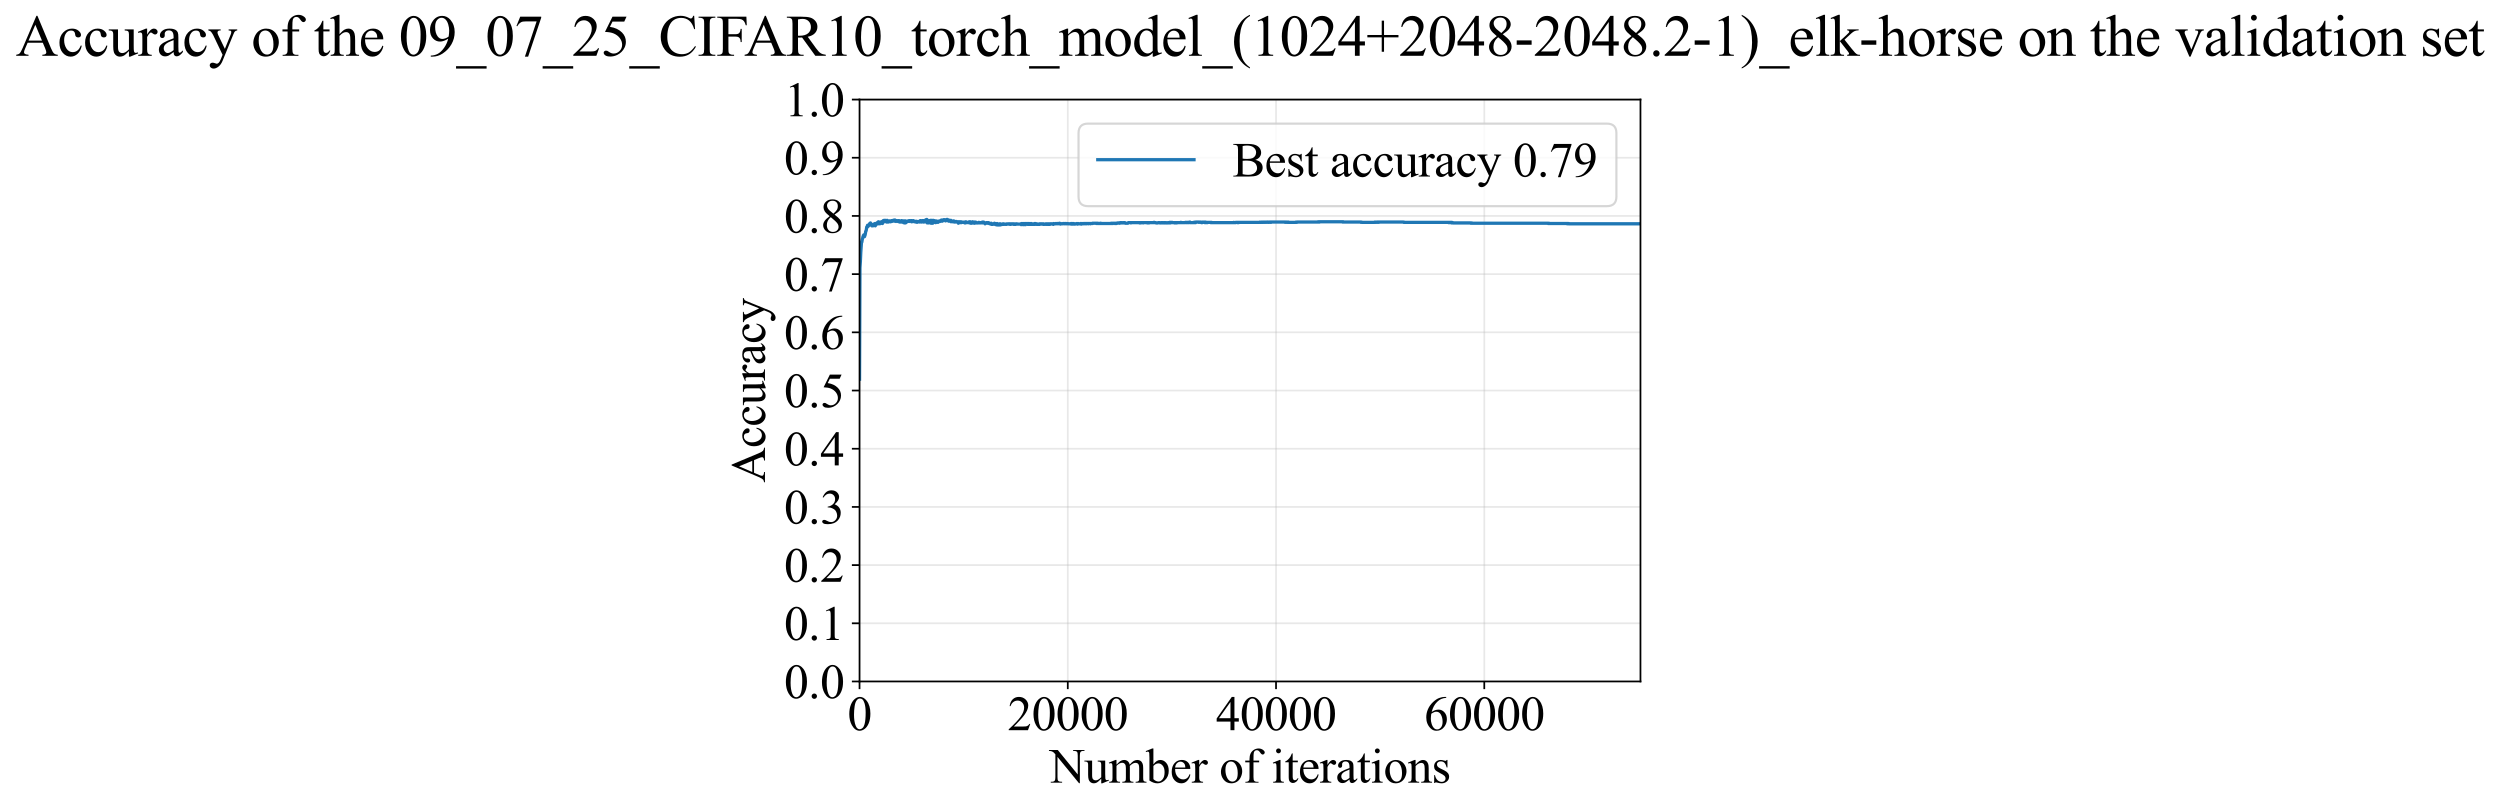 <?xml version="1.0" encoding="utf-8" standalone="no"?>
<!DOCTYPE svg PUBLIC "-//W3C//DTD SVG 1.1//EN"
  "http://www.w3.org/Graphics/SVG/1.1/DTD/svg11.dtd">
<svg xmlns:xlink="http://www.w3.org/1999/xlink" width="1143.252pt" height="369.808pt" viewBox="0 0 1143.252 369.808" xmlns="http://www.w3.org/2000/svg" version="1.1">
 <defs>
  <style type="text/css">*{stroke-linejoin: round; stroke-linecap: butt}</style>
 </defs>
 <g id="figure_1">
  <g id="patch_1">
   <path d="M -0 369.808 
L 1143.252 369.808 
L 1143.252 0 
L -0 0 
z
" style="fill: #ffffff"/>
  </g>
  <g id="axes_1">
   <g id="patch_2">
    <path d="M 393.066 311.644 
L 750.186 311.644 
L 750.186 45.532 
L 393.066 45.532 
z
" style="fill: #ffffff"/>
   </g>
   <g id="matplotlib.axis_1">
    <g id="xtick_1">
     <g id="line2d_1">
      <path d="M 393.066 311.644 
L 393.066 45.532 
" clip-path="url(#p31a9c7d44a)" style="fill: none; stroke: #b0b0b0; stroke-opacity: 0.3; stroke-width: 0.8; stroke-linecap: square"/>
     </g>
     <g id="line2d_2">
      <defs>
       <path id="mcc9f3b9efa" d="M 0 0 
L 0 3.5 
" style="stroke: #000000; stroke-width: 0.8"/>
      </defs>
      <g>
       <use xlink:href="#mcc9f3b9efa" x="393.066" y="311.644" style="stroke: #000000; stroke-width: 0.8"/>
      </g>
     </g>
     <g id="text_1">
      <!-- 0 -->
      <g transform="translate(387.566 333.92) scale(0.22 -0.22)">
       <defs>
        <path id="TimesNewRomanPSMT-30" d="M 231 2094 
Q 231 2819 450 3342 
Q 669 3866 1031 4122 
Q 1313 4325 1613 4325 
Q 2100 4325 2488 3828 
Q 2972 3213 2972 2159 
Q 2972 1422 2759 906 
Q 2547 391 2217 158 
Q 1888 -75 1581 -75 
Q 975 -75 572 641 
Q 231 1244 231 2094 
z
M 844 2016 
Q 844 1141 1059 588 
Q 1238 122 1591 122 
Q 1759 122 1940 273 
Q 2122 425 2216 781 
Q 2359 1319 2359 2297 
Q 2359 3022 2209 3506 
Q 2097 3866 1919 4016 
Q 1791 4119 1609 4119 
Q 1397 4119 1231 3928 
Q 1006 3669 925 3112 
Q 844 2556 844 2016 
z
" transform="scale(0.016)"/>
       </defs>
       <use xlink:href="#TimesNewRomanPSMT-30"/>
      </g>
     </g>
    </g>
    <g id="xtick_2">
     <g id="line2d_3">
      <path d="M 488.298 311.644 
L 488.298 45.532 
" clip-path="url(#p31a9c7d44a)" style="fill: none; stroke: #b0b0b0; stroke-opacity: 0.3; stroke-width: 0.8; stroke-linecap: square"/>
     </g>
     <g id="line2d_4">
      <g>
       <use xlink:href="#mcc9f3b9efa" x="488.298" y="311.644" style="stroke: #000000; stroke-width: 0.8"/>
      </g>
     </g>
     <g id="text_2">
      <!-- 20000 -->
      <g transform="translate(460.798 333.92) scale(0.22 -0.22)">
       <defs>
        <path id="TimesNewRomanPSMT-32" d="M 2934 816 
L 2638 0 
L 138 0 
L 138 116 
Q 1241 1122 1691 1759 
Q 2141 2397 2141 2925 
Q 2141 3328 1894 3587 
Q 1647 3847 1303 3847 
Q 991 3847 742 3664 
Q 494 3481 375 3128 
L 259 3128 
Q 338 3706 661 4015 
Q 984 4325 1469 4325 
Q 1984 4325 2329 3994 
Q 2675 3663 2675 3213 
Q 2675 2891 2525 2569 
Q 2294 2063 1775 1497 
Q 997 647 803 472 
L 1909 472 
Q 2247 472 2383 497 
Q 2519 522 2628 598 
Q 2738 675 2819 816 
L 2934 816 
z
" transform="scale(0.016)"/>
       </defs>
       <use xlink:href="#TimesNewRomanPSMT-32"/>
       <use xlink:href="#TimesNewRomanPSMT-30" transform="translate(50 0)"/>
       <use xlink:href="#TimesNewRomanPSMT-30" transform="translate(100 0)"/>
       <use xlink:href="#TimesNewRomanPSMT-30" transform="translate(150 0)"/>
       <use xlink:href="#TimesNewRomanPSMT-30" transform="translate(200 0)"/>
      </g>
     </g>
    </g>
    <g id="xtick_3">
     <g id="line2d_5">
      <path d="M 583.53 311.644 
L 583.53 45.532 
" clip-path="url(#p31a9c7d44a)" style="fill: none; stroke: #b0b0b0; stroke-opacity: 0.3; stroke-width: 0.8; stroke-linecap: square"/>
     </g>
     <g id="line2d_6">
      <g>
       <use xlink:href="#mcc9f3b9efa" x="583.53" y="311.644" style="stroke: #000000; stroke-width: 0.8"/>
      </g>
     </g>
     <g id="text_3">
      <!-- 40000 -->
      <g transform="translate(556.03 333.92) scale(0.22 -0.22)">
       <defs>
        <path id="TimesNewRomanPSMT-34" d="M 2978 1563 
L 2978 1119 
L 2409 1119 
L 2409 0 
L 1894 0 
L 1894 1119 
L 100 1119 
L 100 1519 
L 2066 4325 
L 2409 4325 
L 2409 1563 
L 2978 1563 
z
M 1894 1563 
L 1894 3666 
L 406 1563 
L 1894 1563 
z
" transform="scale(0.016)"/>
       </defs>
       <use xlink:href="#TimesNewRomanPSMT-34"/>
       <use xlink:href="#TimesNewRomanPSMT-30" transform="translate(50 0)"/>
       <use xlink:href="#TimesNewRomanPSMT-30" transform="translate(100 0)"/>
       <use xlink:href="#TimesNewRomanPSMT-30" transform="translate(150 0)"/>
       <use xlink:href="#TimesNewRomanPSMT-30" transform="translate(200 0)"/>
      </g>
     </g>
    </g>
    <g id="xtick_4">
     <g id="line2d_7">
      <path d="M 678.762 311.644 
L 678.762 45.532 
" clip-path="url(#p31a9c7d44a)" style="fill: none; stroke: #b0b0b0; stroke-opacity: 0.3; stroke-width: 0.8; stroke-linecap: square"/>
     </g>
     <g id="line2d_8">
      <g>
       <use xlink:href="#mcc9f3b9efa" x="678.762" y="311.644" style="stroke: #000000; stroke-width: 0.8"/>
      </g>
     </g>
     <g id="text_4">
      <!-- 60000 -->
      <g transform="translate(651.262 333.92) scale(0.22 -0.22)">
       <defs>
        <path id="TimesNewRomanPSMT-36" d="M 2869 4325 
L 2869 4209 
Q 2456 4169 2195 4045 
Q 1934 3922 1679 3669 
Q 1425 3416 1258 3105 
Q 1091 2794 978 2366 
Q 1428 2675 1881 2675 
Q 2316 2675 2634 2325 
Q 2953 1975 2953 1425 
Q 2953 894 2631 456 
Q 2244 -75 1606 -75 
Q 1172 -75 869 213 
Q 275 772 275 1663 
Q 275 2231 503 2743 
Q 731 3256 1154 3653 
Q 1578 4050 1965 4187 
Q 2353 4325 2688 4325 
L 2869 4325 
z
M 925 2138 
Q 869 1716 869 1456 
Q 869 1156 980 804 
Q 1091 453 1309 247 
Q 1469 100 1697 100 
Q 1969 100 2183 356 
Q 2397 613 2397 1088 
Q 2397 1622 2184 2012 
Q 1972 2403 1581 2403 
Q 1463 2403 1327 2353 
Q 1191 2303 925 2138 
z
" transform="scale(0.016)"/>
       </defs>
       <use xlink:href="#TimesNewRomanPSMT-36"/>
       <use xlink:href="#TimesNewRomanPSMT-30" transform="translate(50 0)"/>
       <use xlink:href="#TimesNewRomanPSMT-30" transform="translate(100 0)"/>
       <use xlink:href="#TimesNewRomanPSMT-30" transform="translate(150 0)"/>
       <use xlink:href="#TimesNewRomanPSMT-30" transform="translate(200 0)"/>
      </g>
     </g>
    </g>
    <g id="text_5">
     <!-- Number of iterations -->
     <g transform="translate(479.984 357.902) scale(0.22 -0.22)">
      <defs>
       <path id="TimesNewRomanPSMT-4e" d="M -84 4238 
L 1066 4238 
L 3656 1059 
L 3656 3503 
Q 3656 3894 3569 3991 
Q 3453 4122 3203 4122 
L 3056 4122 
L 3056 4238 
L 4531 4238 
L 4531 4122 
L 4381 4122 
Q 4113 4122 4000 3959 
Q 3931 3859 3931 3503 
L 3931 -69 
L 3819 -69 
L 1025 3344 
L 1025 734 
Q 1025 344 1109 247 
Q 1228 116 1475 116 
L 1625 116 
L 1625 0 
L 150 0 
L 150 116 
L 297 116 
Q 569 116 681 278 
Q 750 378 750 734 
L 750 3681 
Q 566 3897 470 3965 
Q 375 4034 191 4094 
Q 100 4122 -84 4122 
L -84 4238 
z
" transform="scale(0.016)"/>
       <path id="TimesNewRomanPSMT-75" d="M 2709 2863 
L 2709 1128 
Q 2709 631 2732 520 
Q 2756 409 2807 365 
Q 2859 322 2928 322 
Q 3025 322 3147 375 
L 3191 266 
L 2334 -88 
L 2194 -88 
L 2194 519 
Q 1825 119 1631 15 
Q 1438 -88 1222 -88 
Q 981 -88 804 51 
Q 628 191 559 409 
Q 491 628 491 1028 
L 491 2306 
Q 491 2509 447 2587 
Q 403 2666 317 2708 
Q 231 2750 6 2747 
L 6 2863 
L 1009 2863 
L 1009 947 
Q 1009 547 1148 422 
Q 1288 297 1484 297 
Q 1619 297 1789 381 
Q 1959 466 2194 703 
L 2194 2325 
Q 2194 2569 2105 2655 
Q 2016 2741 1734 2747 
L 1734 2863 
L 2709 2863 
z
" transform="scale(0.016)"/>
       <path id="TimesNewRomanPSMT-6d" d="M 1050 2338 
Q 1363 2650 1419 2697 
Q 1559 2816 1721 2881 
Q 1884 2947 2044 2947 
Q 2313 2947 2506 2790 
Q 2700 2634 2766 2338 
Q 3088 2713 3309 2830 
Q 3531 2947 3766 2947 
Q 3994 2947 4170 2830 
Q 4347 2713 4450 2447 
Q 4519 2266 4519 1878 
L 4519 647 
Q 4519 378 4559 278 
Q 4591 209 4675 161 
Q 4759 113 4950 113 
L 4950 0 
L 3538 0 
L 3538 113 
L 3597 113 
Q 3781 113 3884 184 
Q 3956 234 3988 344 
Q 4000 397 4000 647 
L 4000 1878 
Q 4000 2228 3916 2372 
Q 3794 2572 3525 2572 
Q 3359 2572 3192 2489 
Q 3025 2406 2788 2181 
L 2781 2147 
L 2788 2013 
L 2788 647 
Q 2788 353 2820 281 
Q 2853 209 2943 161 
Q 3034 113 3253 113 
L 3253 0 
L 1806 0 
L 1806 113 
Q 2044 113 2133 169 
Q 2222 225 2256 338 
Q 2272 391 2272 647 
L 2272 1878 
Q 2272 2228 2169 2381 
Q 2031 2581 1784 2581 
Q 1616 2581 1450 2491 
Q 1191 2353 1050 2181 
L 1050 647 
Q 1050 366 1089 281 
Q 1128 197 1204 155 
Q 1281 113 1516 113 
L 1516 0 
L 100 0 
L 100 113 
Q 297 113 375 155 
Q 453 197 493 289 
Q 534 381 534 647 
L 534 1741 
Q 534 2213 506 2350 
Q 484 2453 437 2492 
Q 391 2531 309 2531 
Q 222 2531 100 2484 
L 53 2597 
L 916 2947 
L 1050 2947 
L 1050 2338 
z
" transform="scale(0.016)"/>
       <path id="TimesNewRomanPSMT-62" d="M 984 2369 
Q 1400 2947 1881 2947 
Q 2322 2947 2650 2570 
Q 2978 2194 2978 1541 
Q 2978 778 2472 313 
Q 2038 -88 1503 -88 
Q 1253 -88 995 3 
Q 738 94 469 275 
L 469 3241 
Q 469 3728 445 3840 
Q 422 3953 372 3993 
Q 322 4034 247 4034 
Q 159 4034 28 3984 
L -16 4094 
L 844 4444 
L 984 4444 
L 984 2369 
z
M 984 2169 
L 984 456 
Q 1144 300 1314 220 
Q 1484 141 1663 141 
Q 1947 141 2192 453 
Q 2438 766 2438 1363 
Q 2438 1913 2192 2208 
Q 1947 2503 1634 2503 
Q 1469 2503 1303 2419 
Q 1178 2356 984 2169 
z
" transform="scale(0.016)"/>
       <path id="TimesNewRomanPSMT-65" d="M 681 1784 
Q 678 1147 991 784 
Q 1303 422 1725 422 
Q 2006 422 2214 576 
Q 2422 731 2563 1106 
L 2659 1044 
Q 2594 616 2278 264 
Q 1963 -88 1488 -88 
Q 972 -88 605 314 
Q 238 716 238 1394 
Q 238 2128 614 2539 
Q 991 2950 1559 2950 
Q 2041 2950 2350 2633 
Q 2659 2316 2659 1784 
L 681 1784 
z
M 681 1966 
L 2006 1966 
Q 1991 2241 1941 2353 
Q 1863 2528 1708 2628 
Q 1553 2728 1384 2728 
Q 1125 2728 920 2526 
Q 716 2325 681 1966 
z
" transform="scale(0.016)"/>
       <path id="TimesNewRomanPSMT-72" d="M 1038 2947 
L 1038 2303 
Q 1397 2947 1775 2947 
Q 1947 2947 2059 2842 
Q 2172 2738 2172 2600 
Q 2172 2478 2090 2393 
Q 2009 2309 1897 2309 
Q 1788 2309 1652 2417 
Q 1516 2525 1450 2525 
Q 1394 2525 1328 2463 
Q 1188 2334 1038 2041 
L 1038 669 
Q 1038 431 1097 309 
Q 1138 225 1241 169 
Q 1344 113 1538 113 
L 1538 0 
L 72 0 
L 72 113 
Q 291 113 397 181 
Q 475 231 506 341 
Q 522 394 522 644 
L 522 1753 
Q 522 2253 501 2348 
Q 481 2444 426 2487 
Q 372 2531 291 2531 
Q 194 2531 72 2484 
L 41 2597 
L 906 2947 
L 1038 2947 
z
" transform="scale(0.016)"/>
       <path id="TimesNewRomanPSMT-20" transform="scale(0.016)"/>
       <path id="TimesNewRomanPSMT-6f" d="M 1600 2947 
Q 2250 2947 2644 2453 
Q 2978 2031 2978 1484 
Q 2978 1100 2793 706 
Q 2609 313 2286 112 
Q 1963 -88 1566 -88 
Q 919 -88 538 428 
Q 216 863 216 1403 
Q 216 1797 411 2186 
Q 606 2575 925 2761 
Q 1244 2947 1600 2947 
z
M 1503 2744 
Q 1338 2744 1170 2645 
Q 1003 2547 900 2300 
Q 797 2053 797 1666 
Q 797 1041 1045 587 
Q 1294 134 1700 134 
Q 2003 134 2200 384 
Q 2397 634 2397 1244 
Q 2397 2006 2069 2444 
Q 1847 2744 1503 2744 
z
" transform="scale(0.016)"/>
       <path id="TimesNewRomanPSMT-66" d="M 1319 2638 
L 1319 756 
Q 1319 356 1406 250 
Q 1522 113 1716 113 
L 1975 113 
L 1975 0 
L 266 0 
L 266 113 
L 394 113 
Q 519 113 622 175 
Q 725 238 764 344 
Q 803 450 803 756 
L 803 2638 
L 247 2638 
L 247 2863 
L 803 2863 
L 803 3050 
Q 803 3478 940 3775 
Q 1078 4072 1361 4255 
Q 1644 4438 1997 4438 
Q 2325 4438 2600 4225 
Q 2781 4084 2781 3909 
Q 2781 3816 2700 3733 
Q 2619 3650 2525 3650 
Q 2453 3650 2373 3701 
Q 2294 3753 2178 3923 
Q 2063 4094 1966 4153 
Q 1869 4213 1750 4213 
Q 1606 4213 1506 4136 
Q 1406 4059 1362 3898 
Q 1319 3738 1319 3069 
L 1319 2863 
L 2056 2863 
L 2056 2638 
L 1319 2638 
z
" transform="scale(0.016)"/>
       <path id="TimesNewRomanPSMT-69" d="M 928 4444 
Q 1059 4444 1151 4351 
Q 1244 4259 1244 4128 
Q 1244 3997 1151 3903 
Q 1059 3809 928 3809 
Q 797 3809 703 3903 
Q 609 3997 609 4128 
Q 609 4259 701 4351 
Q 794 4444 928 4444 
z
M 1188 2947 
L 1188 647 
Q 1188 378 1227 289 
Q 1266 200 1342 156 
Q 1419 113 1622 113 
L 1622 0 
L 231 0 
L 231 113 
Q 441 113 512 153 
Q 584 194 626 287 
Q 669 381 669 647 
L 669 1750 
Q 669 2216 641 2353 
Q 619 2453 572 2492 
Q 525 2531 444 2531 
Q 356 2531 231 2484 
L 188 2597 
L 1050 2947 
L 1188 2947 
z
" transform="scale(0.016)"/>
       <path id="TimesNewRomanPSMT-74" d="M 1031 3803 
L 1031 2863 
L 1700 2863 
L 1700 2644 
L 1031 2644 
L 1031 788 
Q 1031 509 1111 412 
Q 1191 316 1316 316 
Q 1419 316 1516 380 
Q 1613 444 1666 569 
L 1788 569 
Q 1678 263 1478 108 
Q 1278 -47 1066 -47 
Q 922 -47 784 33 
Q 647 113 581 261 
Q 516 409 516 719 
L 516 2644 
L 63 2644 
L 63 2747 
Q 234 2816 414 2980 
Q 594 3144 734 3369 
Q 806 3488 934 3803 
L 1031 3803 
z
" transform="scale(0.016)"/>
       <path id="TimesNewRomanPSMT-61" d="M 1822 413 
Q 1381 72 1269 19 
Q 1100 -59 909 -59 
Q 613 -59 420 144 
Q 228 347 228 678 
Q 228 888 322 1041 
Q 450 1253 767 1440 
Q 1084 1628 1822 1897 
L 1822 2009 
Q 1822 2438 1686 2597 
Q 1550 2756 1291 2756 
Q 1094 2756 978 2650 
Q 859 2544 859 2406 
L 866 2225 
Q 866 2081 792 2003 
Q 719 1925 600 1925 
Q 484 1925 411 2006 
Q 338 2088 338 2228 
Q 338 2497 613 2722 
Q 888 2947 1384 2947 
Q 1766 2947 2009 2819 
Q 2194 2722 2281 2516 
Q 2338 2381 2338 1966 
L 2338 994 
Q 2338 584 2353 492 
Q 2369 400 2405 369 
Q 2441 338 2488 338 
Q 2538 338 2575 359 
Q 2641 400 2828 588 
L 2828 413 
Q 2478 -56 2159 -56 
Q 2006 -56 1915 50 
Q 1825 156 1822 413 
z
M 1822 616 
L 1822 1706 
Q 1350 1519 1213 1441 
Q 966 1303 859 1153 
Q 753 1003 753 825 
Q 753 600 887 451 
Q 1022 303 1197 303 
Q 1434 303 1822 616 
z
" transform="scale(0.016)"/>
       <path id="TimesNewRomanPSMT-6e" d="M 1034 2341 
Q 1538 2947 1994 2947 
Q 2228 2947 2397 2830 
Q 2566 2713 2666 2444 
Q 2734 2256 2734 1869 
L 2734 647 
Q 2734 375 2778 278 
Q 2813 200 2889 156 
Q 2966 113 3172 113 
L 3172 0 
L 1756 0 
L 1756 113 
L 1816 113 
Q 2016 113 2095 173 
Q 2175 234 2206 353 
Q 2219 400 2219 647 
L 2219 1819 
Q 2219 2209 2117 2386 
Q 2016 2563 1775 2563 
Q 1403 2563 1034 2156 
L 1034 647 
Q 1034 356 1069 288 
Q 1113 197 1189 155 
Q 1266 113 1500 113 
L 1500 0 
L 84 0 
L 84 113 
L 147 113 
Q 366 113 442 223 
Q 519 334 519 647 
L 519 1709 
Q 519 2225 495 2337 
Q 472 2450 423 2490 
Q 375 2531 294 2531 
Q 206 2531 84 2484 
L 38 2597 
L 900 2947 
L 1034 2947 
L 1034 2341 
z
" transform="scale(0.016)"/>
       <path id="TimesNewRomanPSMT-73" d="M 2050 2947 
L 2050 1972 
L 1947 1972 
Q 1828 2431 1642 2597 
Q 1456 2763 1169 2763 
Q 950 2763 815 2647 
Q 681 2531 681 2391 
Q 681 2216 781 2091 
Q 878 1963 1175 1819 
L 1631 1597 
Q 2266 1288 2266 781 
Q 2266 391 1970 151 
Q 1675 -88 1309 -88 
Q 1047 -88 709 6 
Q 606 38 541 38 
Q 469 38 428 -44 
L 325 -44 
L 325 978 
L 428 978 
Q 516 541 762 319 
Q 1009 97 1316 97 
Q 1531 97 1667 223 
Q 1803 350 1803 528 
Q 1803 744 1651 891 
Q 1500 1038 1047 1263 
Q 594 1488 453 1669 
Q 313 1847 313 2119 
Q 313 2472 555 2709 
Q 797 2947 1181 2947 
Q 1350 2947 1591 2875 
Q 1750 2828 1803 2828 
Q 1853 2828 1881 2850 
Q 1909 2872 1947 2947 
L 2050 2947 
z
" transform="scale(0.016)"/>
      </defs>
      <use xlink:href="#TimesNewRomanPSMT-4e"/>
      <use xlink:href="#TimesNewRomanPSMT-75" transform="translate(72.217 0)"/>
      <use xlink:href="#TimesNewRomanPSMT-6d" transform="translate(122.217 0)"/>
      <use xlink:href="#TimesNewRomanPSMT-62" transform="translate(200 0)"/>
      <use xlink:href="#TimesNewRomanPSMT-65" transform="translate(250 0)"/>
      <use xlink:href="#TimesNewRomanPSMT-72" transform="translate(294.385 0)"/>
      <use xlink:href="#TimesNewRomanPSMT-20" transform="translate(327.686 0)"/>
      <use xlink:href="#TimesNewRomanPSMT-6f" transform="translate(352.686 0)"/>
      <use xlink:href="#TimesNewRomanPSMT-66" transform="translate(402.686 0)"/>
      <use xlink:href="#TimesNewRomanPSMT-20" transform="translate(435.986 0)"/>
      <use xlink:href="#TimesNewRomanPSMT-69" transform="translate(460.986 0)"/>
      <use xlink:href="#TimesNewRomanPSMT-74" transform="translate(488.77 0)"/>
      <use xlink:href="#TimesNewRomanPSMT-65" transform="translate(516.553 0)"/>
      <use xlink:href="#TimesNewRomanPSMT-72" transform="translate(560.938 0)"/>
      <use xlink:href="#TimesNewRomanPSMT-61" transform="translate(594.238 0)"/>
      <use xlink:href="#TimesNewRomanPSMT-74" transform="translate(638.623 0)"/>
      <use xlink:href="#TimesNewRomanPSMT-69" transform="translate(666.406 0)"/>
      <use xlink:href="#TimesNewRomanPSMT-6f" transform="translate(694.189 0)"/>
      <use xlink:href="#TimesNewRomanPSMT-6e" transform="translate(744.189 0)"/>
      <use xlink:href="#TimesNewRomanPSMT-73" transform="translate(794.189 0)"/>
     </g>
    </g>
   </g>
   <g id="matplotlib.axis_2">
    <g id="ytick_1">
     <g id="line2d_9">
      <path d="M 393.066 311.644 
L 750.186 311.644 
" clip-path="url(#p31a9c7d44a)" style="fill: none; stroke: #b0b0b0; stroke-opacity: 0.3; stroke-width: 0.8; stroke-linecap: square"/>
     </g>
     <g id="line2d_10">
      <defs>
       <path id="m9e0d5d98cf" d="M 0 0 
L -3.5 0 
" style="stroke: #000000; stroke-width: 0.8"/>
      </defs>
      <g>
       <use xlink:href="#m9e0d5d98cf" x="393.066" y="311.644" style="stroke: #000000; stroke-width: 0.8"/>
      </g>
     </g>
     <g id="text_6">
      <!-- 0.0 -->
      <g transform="translate(358.566 319.282) scale(0.22 -0.22)">
       <defs>
        <path id="TimesNewRomanPSMT-2e" d="M 800 606 
Q 947 606 1047 504 
Q 1147 403 1147 259 
Q 1147 116 1045 14 
Q 944 -88 800 -88 
Q 656 -88 554 14 
Q 453 116 453 259 
Q 453 406 554 506 
Q 656 606 800 606 
z
" transform="scale(0.016)"/>
       </defs>
       <use xlink:href="#TimesNewRomanPSMT-30"/>
       <use xlink:href="#TimesNewRomanPSMT-2e" transform="translate(50 0)"/>
       <use xlink:href="#TimesNewRomanPSMT-30" transform="translate(75 0)"/>
      </g>
     </g>
    </g>
    <g id="ytick_2">
     <g id="line2d_11">
      <path d="M 393.066 285.032 
L 750.186 285.032 
" clip-path="url(#p31a9c7d44a)" style="fill: none; stroke: #b0b0b0; stroke-opacity: 0.3; stroke-width: 0.8; stroke-linecap: square"/>
     </g>
     <g id="line2d_12">
      <g>
       <use xlink:href="#m9e0d5d98cf" x="393.066" y="285.032" style="stroke: #000000; stroke-width: 0.8"/>
      </g>
     </g>
     <g id="text_7">
      <!-- 0.1 -->
      <g transform="translate(358.566 292.67) scale(0.22 -0.22)">
       <defs>
        <path id="TimesNewRomanPSMT-31" d="M 750 3822 
L 1781 4325 
L 1884 4325 
L 1884 747 
Q 1884 391 1914 303 
Q 1944 216 2037 169 
Q 2131 122 2419 116 
L 2419 0 
L 825 0 
L 825 116 
Q 1125 122 1212 167 
Q 1300 213 1334 289 
Q 1369 366 1369 747 
L 1369 3034 
Q 1369 3497 1338 3628 
Q 1316 3728 1258 3775 
Q 1200 3822 1119 3822 
Q 1003 3822 797 3725 
L 750 3822 
z
" transform="scale(0.016)"/>
       </defs>
       <use xlink:href="#TimesNewRomanPSMT-30"/>
       <use xlink:href="#TimesNewRomanPSMT-2e" transform="translate(50 0)"/>
       <use xlink:href="#TimesNewRomanPSMT-31" transform="translate(75 0)"/>
      </g>
     </g>
    </g>
    <g id="ytick_3">
     <g id="line2d_13">
      <path d="M 393.066 258.421 
L 750.186 258.421 
" clip-path="url(#p31a9c7d44a)" style="fill: none; stroke: #b0b0b0; stroke-opacity: 0.3; stroke-width: 0.8; stroke-linecap: square"/>
     </g>
     <g id="line2d_14">
      <g>
       <use xlink:href="#m9e0d5d98cf" x="393.066" y="258.421" style="stroke: #000000; stroke-width: 0.8"/>
      </g>
     </g>
     <g id="text_8">
      <!-- 0.2 -->
      <g transform="translate(358.566 266.059) scale(0.22 -0.22)">
       <use xlink:href="#TimesNewRomanPSMT-30"/>
       <use xlink:href="#TimesNewRomanPSMT-2e" transform="translate(50 0)"/>
       <use xlink:href="#TimesNewRomanPSMT-32" transform="translate(75 0)"/>
      </g>
     </g>
    </g>
    <g id="ytick_4">
     <g id="line2d_15">
      <path d="M 393.066 231.81 
L 750.186 231.81 
" clip-path="url(#p31a9c7d44a)" style="fill: none; stroke: #b0b0b0; stroke-opacity: 0.3; stroke-width: 0.8; stroke-linecap: square"/>
     </g>
     <g id="line2d_16">
      <g>
       <use xlink:href="#m9e0d5d98cf" x="393.066" y="231.81" style="stroke: #000000; stroke-width: 0.8"/>
      </g>
     </g>
     <g id="text_9">
      <!-- 0.3 -->
      <g transform="translate(358.566 239.448) scale(0.22 -0.22)">
       <defs>
        <path id="TimesNewRomanPSMT-33" d="M 325 3431 
Q 506 3859 782 4092 
Q 1059 4325 1472 4325 
Q 1981 4325 2253 3994 
Q 2459 3747 2459 3466 
Q 2459 3003 1878 2509 
Q 2269 2356 2469 2072 
Q 2669 1788 2669 1403 
Q 2669 853 2319 450 
Q 1863 -75 997 -75 
Q 569 -75 414 31 
Q 259 138 259 259 
Q 259 350 332 419 
Q 406 488 509 488 
Q 588 488 669 463 
Q 722 447 909 348 
Q 1097 250 1169 231 
Q 1284 197 1416 197 
Q 1734 197 1970 444 
Q 2206 691 2206 1028 
Q 2206 1275 2097 1509 
Q 2016 1684 1919 1775 
Q 1784 1900 1550 2001 
Q 1316 2103 1072 2103 
L 972 2103 
L 972 2197 
Q 1219 2228 1467 2375 
Q 1716 2522 1828 2728 
Q 1941 2934 1941 3181 
Q 1941 3503 1739 3701 
Q 1538 3900 1238 3900 
Q 753 3900 428 3381 
L 325 3431 
z
" transform="scale(0.016)"/>
       </defs>
       <use xlink:href="#TimesNewRomanPSMT-30"/>
       <use xlink:href="#TimesNewRomanPSMT-2e" transform="translate(50 0)"/>
       <use xlink:href="#TimesNewRomanPSMT-33" transform="translate(75 0)"/>
      </g>
     </g>
    </g>
    <g id="ytick_5">
     <g id="line2d_17">
      <path d="M 393.066 205.199 
L 750.186 205.199 
" clip-path="url(#p31a9c7d44a)" style="fill: none; stroke: #b0b0b0; stroke-opacity: 0.3; stroke-width: 0.8; stroke-linecap: square"/>
     </g>
     <g id="line2d_18">
      <g>
       <use xlink:href="#m9e0d5d98cf" x="393.066" y="205.199" style="stroke: #000000; stroke-width: 0.8"/>
      </g>
     </g>
     <g id="text_10">
      <!-- 0.4 -->
      <g transform="translate(358.566 212.837) scale(0.22 -0.22)">
       <use xlink:href="#TimesNewRomanPSMT-30"/>
       <use xlink:href="#TimesNewRomanPSMT-2e" transform="translate(50 0)"/>
       <use xlink:href="#TimesNewRomanPSMT-34" transform="translate(75 0)"/>
      </g>
     </g>
    </g>
    <g id="ytick_6">
     <g id="line2d_19">
      <path d="M 393.066 178.588 
L 750.186 178.588 
" clip-path="url(#p31a9c7d44a)" style="fill: none; stroke: #b0b0b0; stroke-opacity: 0.3; stroke-width: 0.8; stroke-linecap: square"/>
     </g>
     <g id="line2d_20">
      <g>
       <use xlink:href="#m9e0d5d98cf" x="393.066" y="178.588" style="stroke: #000000; stroke-width: 0.8"/>
      </g>
     </g>
     <g id="text_11">
      <!-- 0.5 -->
      <g transform="translate(358.566 186.226) scale(0.22 -0.22)">
       <defs>
        <path id="TimesNewRomanPSMT-35" d="M 2778 4238 
L 2534 3706 
L 1259 3706 
L 981 3138 
Q 1809 3016 2294 2522 
Q 2709 2097 2709 1522 
Q 2709 1188 2573 903 
Q 2438 619 2231 419 
Q 2025 219 1772 97 
Q 1413 -75 1034 -75 
Q 653 -75 479 54 
Q 306 184 306 341 
Q 306 428 378 495 
Q 450 563 559 563 
Q 641 563 702 538 
Q 763 513 909 409 
Q 1144 247 1384 247 
Q 1750 247 2026 523 
Q 2303 800 2303 1197 
Q 2303 1581 2056 1914 
Q 1809 2247 1375 2428 
Q 1034 2569 447 2591 
L 1259 4238 
L 2778 4238 
z
" transform="scale(0.016)"/>
       </defs>
       <use xlink:href="#TimesNewRomanPSMT-30"/>
       <use xlink:href="#TimesNewRomanPSMT-2e" transform="translate(50 0)"/>
       <use xlink:href="#TimesNewRomanPSMT-35" transform="translate(75 0)"/>
      </g>
     </g>
    </g>
    <g id="ytick_7">
     <g id="line2d_21">
      <path d="M 393.066 151.976 
L 750.186 151.976 
" clip-path="url(#p31a9c7d44a)" style="fill: none; stroke: #b0b0b0; stroke-opacity: 0.3; stroke-width: 0.8; stroke-linecap: square"/>
     </g>
     <g id="line2d_22">
      <g>
       <use xlink:href="#m9e0d5d98cf" x="393.066" y="151.976" style="stroke: #000000; stroke-width: 0.8"/>
      </g>
     </g>
     <g id="text_12">
      <!-- 0.6 -->
      <g transform="translate(358.566 159.614) scale(0.22 -0.22)">
       <use xlink:href="#TimesNewRomanPSMT-30"/>
       <use xlink:href="#TimesNewRomanPSMT-2e" transform="translate(50 0)"/>
       <use xlink:href="#TimesNewRomanPSMT-36" transform="translate(75 0)"/>
      </g>
     </g>
    </g>
    <g id="ytick_8">
     <g id="line2d_23">
      <path d="M 393.066 125.365 
L 750.186 125.365 
" clip-path="url(#p31a9c7d44a)" style="fill: none; stroke: #b0b0b0; stroke-opacity: 0.3; stroke-width: 0.8; stroke-linecap: square"/>
     </g>
     <g id="line2d_24">
      <g>
       <use xlink:href="#m9e0d5d98cf" x="393.066" y="125.365" style="stroke: #000000; stroke-width: 0.8"/>
      </g>
     </g>
     <g id="text_13">
      <!-- 0.7 -->
      <g transform="translate(358.566 133.003) scale(0.22 -0.22)">
       <defs>
        <path id="TimesNewRomanPSMT-37" d="M 644 4238 
L 2916 4238 
L 2916 4119 
L 1503 -88 
L 1153 -88 
L 2419 3728 
L 1253 3728 
Q 900 3728 750 3644 
Q 488 3500 328 3200 
L 238 3234 
L 644 4238 
z
" transform="scale(0.016)"/>
       </defs>
       <use xlink:href="#TimesNewRomanPSMT-30"/>
       <use xlink:href="#TimesNewRomanPSMT-2e" transform="translate(50 0)"/>
       <use xlink:href="#TimesNewRomanPSMT-37" transform="translate(75 0)"/>
      </g>
     </g>
    </g>
    <g id="ytick_9">
     <g id="line2d_25">
      <path d="M 393.066 98.754 
L 750.186 98.754 
" clip-path="url(#p31a9c7d44a)" style="fill: none; stroke: #b0b0b0; stroke-opacity: 0.3; stroke-width: 0.8; stroke-linecap: square"/>
     </g>
     <g id="line2d_26">
      <g>
       <use xlink:href="#m9e0d5d98cf" x="393.066" y="98.754" style="stroke: #000000; stroke-width: 0.8"/>
      </g>
     </g>
     <g id="text_14">
      <!-- 0.8 -->
      <g transform="translate(358.566 106.392) scale(0.22 -0.22)">
       <defs>
        <path id="TimesNewRomanPSMT-38" d="M 1228 2134 
Q 725 2547 579 2797 
Q 434 3047 434 3316 
Q 434 3728 753 4026 
Q 1072 4325 1600 4325 
Q 2113 4325 2425 4047 
Q 2738 3769 2738 3413 
Q 2738 3175 2569 2928 
Q 2400 2681 1866 2347 
Q 2416 1922 2594 1678 
Q 2831 1359 2831 1006 
Q 2831 559 2490 242 
Q 2150 -75 1597 -75 
Q 994 -75 656 303 
Q 388 606 388 966 
Q 388 1247 577 1523 
Q 766 1800 1228 2134 
z
M 1719 2469 
Q 2094 2806 2194 3001 
Q 2294 3197 2294 3444 
Q 2294 3772 2109 3958 
Q 1925 4144 1606 4144 
Q 1288 4144 1088 3959 
Q 888 3775 888 3528 
Q 888 3366 970 3203 
Q 1053 3041 1206 2894 
L 1719 2469 
z
M 1375 2016 
Q 1116 1797 991 1539 
Q 866 1281 866 981 
Q 866 578 1086 336 
Q 1306 94 1647 94 
Q 1984 94 2187 284 
Q 2391 475 2391 747 
Q 2391 972 2272 1150 
Q 2050 1481 1375 2016 
z
" transform="scale(0.016)"/>
       </defs>
       <use xlink:href="#TimesNewRomanPSMT-30"/>
       <use xlink:href="#TimesNewRomanPSMT-2e" transform="translate(50 0)"/>
       <use xlink:href="#TimesNewRomanPSMT-38" transform="translate(75 0)"/>
      </g>
     </g>
    </g>
    <g id="ytick_10">
     <g id="line2d_27">
      <path d="M 393.066 72.143 
L 750.186 72.143 
" clip-path="url(#p31a9c7d44a)" style="fill: none; stroke: #b0b0b0; stroke-opacity: 0.3; stroke-width: 0.8; stroke-linecap: square"/>
     </g>
     <g id="line2d_28">
      <g>
       <use xlink:href="#m9e0d5d98cf" x="393.066" y="72.143" style="stroke: #000000; stroke-width: 0.8"/>
      </g>
     </g>
     <g id="text_15">
      <!-- 0.9 -->
      <g transform="translate(358.566 79.781) scale(0.22 -0.22)">
       <defs>
        <path id="TimesNewRomanPSMT-39" d="M 338 -88 
L 338 28 
Q 744 34 1094 217 
Q 1444 400 1770 856 
Q 2097 1313 2225 1859 
Q 1734 1544 1338 1544 
Q 891 1544 572 1889 
Q 253 2234 253 2806 
Q 253 3363 572 3797 
Q 956 4325 1575 4325 
Q 2097 4325 2469 3894 
Q 2925 3359 2925 2575 
Q 2925 1869 2578 1258 
Q 2231 647 1613 244 
Q 1109 -88 516 -88 
L 338 -88 
z
M 2275 2091 
Q 2331 2497 2331 2741 
Q 2331 3044 2228 3395 
Q 2125 3747 1936 3934 
Q 1747 4122 1506 4122 
Q 1228 4122 1018 3872 
Q 809 3622 809 3128 
Q 809 2469 1088 2097 
Q 1291 1828 1588 1828 
Q 1731 1828 1928 1897 
Q 2125 1966 2275 2091 
z
" transform="scale(0.016)"/>
       </defs>
       <use xlink:href="#TimesNewRomanPSMT-30"/>
       <use xlink:href="#TimesNewRomanPSMT-2e" transform="translate(50 0)"/>
       <use xlink:href="#TimesNewRomanPSMT-39" transform="translate(75 0)"/>
      </g>
     </g>
    </g>
    <g id="ytick_11">
     <g id="line2d_29">
      <path d="M 393.066 45.532 
L 750.186 45.532 
" clip-path="url(#p31a9c7d44a)" style="fill: none; stroke: #b0b0b0; stroke-opacity: 0.3; stroke-width: 0.8; stroke-linecap: square"/>
     </g>
     <g id="line2d_30">
      <g>
       <use xlink:href="#m9e0d5d98cf" x="393.066" y="45.532" style="stroke: #000000; stroke-width: 0.8"/>
      </g>
     </g>
     <g id="text_16">
      <!-- 1.0 -->
      <g transform="translate(358.566 53.17) scale(0.22 -0.22)">
       <use xlink:href="#TimesNewRomanPSMT-31"/>
       <use xlink:href="#TimesNewRomanPSMT-2e" transform="translate(50 0)"/>
       <use xlink:href="#TimesNewRomanPSMT-30" transform="translate(75 0)"/>
      </g>
     </g>
    </g>
    <g id="text_17">
     <!-- Accuracy -->
     <g transform="translate(349.819 220.726) rotate(-90) scale(0.22 -0.22)">
      <defs>
       <path id="TimesNewRomanPSMT-41" d="M 2928 1419 
L 1288 1419 
L 1000 750 
Q 894 503 894 381 
Q 894 284 986 211 
Q 1078 138 1384 116 
L 1384 0 
L 50 0 
L 50 116 
Q 316 163 394 238 
Q 553 388 747 847 
L 2238 4334 
L 2347 4334 
L 3822 809 
Q 4000 384 4145 257 
Q 4291 131 4550 116 
L 4550 0 
L 2878 0 
L 2878 116 
Q 3131 128 3220 200 
Q 3309 272 3309 375 
Q 3309 513 3184 809 
L 2928 1419 
z
M 2841 1650 
L 2122 3363 
L 1384 1650 
L 2841 1650 
z
" transform="scale(0.016)"/>
       <path id="TimesNewRomanPSMT-63" d="M 2631 1088 
Q 2516 522 2178 217 
Q 1841 -88 1431 -88 
Q 944 -88 581 321 
Q 219 731 219 1428 
Q 219 2103 620 2525 
Q 1022 2947 1584 2947 
Q 2006 2947 2278 2723 
Q 2550 2500 2550 2259 
Q 2550 2141 2473 2067 
Q 2397 1994 2259 1994 
Q 2075 1994 1981 2113 
Q 1928 2178 1911 2362 
Q 1894 2547 1784 2644 
Q 1675 2738 1481 2738 
Q 1169 2738 978 2506 
Q 725 2200 725 1697 
Q 725 1184 976 792 
Q 1228 400 1656 400 
Q 1963 400 2206 609 
Q 2378 753 2541 1131 
L 2631 1088 
z
" transform="scale(0.016)"/>
       <path id="TimesNewRomanPSMT-79" d="M 38 2863 
L 1372 2863 
L 1372 2747 
L 1306 2747 
Q 1166 2747 1095 2686 
Q 1025 2625 1025 2534 
Q 1025 2413 1128 2197 
L 1825 753 
L 2466 2334 
Q 2519 2463 2519 2588 
Q 2519 2644 2497 2672 
Q 2472 2706 2419 2726 
Q 2366 2747 2231 2747 
L 2231 2863 
L 3163 2863 
L 3163 2747 
Q 3047 2734 2984 2696 
Q 2922 2659 2847 2556 
Q 2819 2513 2741 2316 
L 1575 -541 
Q 1406 -956 1132 -1168 
Q 859 -1381 606 -1381 
Q 422 -1381 303 -1275 
Q 184 -1169 184 -1031 
Q 184 -900 270 -820 
Q 356 -741 506 -741 
Q 609 -741 788 -809 
Q 913 -856 944 -856 
Q 1038 -856 1148 -759 
Q 1259 -663 1372 -384 
L 1575 113 
L 547 2272 
Q 500 2369 397 2513 
Q 319 2622 269 2659 
Q 197 2709 38 2747 
L 38 2863 
z
" transform="scale(0.016)"/>
      </defs>
      <use xlink:href="#TimesNewRomanPSMT-41"/>
      <use xlink:href="#TimesNewRomanPSMT-63" transform="translate(72.217 0)"/>
      <use xlink:href="#TimesNewRomanPSMT-63" transform="translate(116.602 0)"/>
      <use xlink:href="#TimesNewRomanPSMT-75" transform="translate(160.986 0)"/>
      <use xlink:href="#TimesNewRomanPSMT-72" transform="translate(210.986 0)"/>
      <use xlink:href="#TimesNewRomanPSMT-61" transform="translate(244.287 0)"/>
      <use xlink:href="#TimesNewRomanPSMT-63" transform="translate(288.672 0)"/>
      <use xlink:href="#TimesNewRomanPSMT-79" transform="translate(333.057 0)"/>
     </g>
    </g>
   </g>
   <g id="line2d_31">
    <path d="M 393.066 173.398 
L 393.256 122.438 
L 393.447 119.644 
L 393.637 115.386 
L 393.971 110.596 
L 394.018 110.596 
L 394.066 110.33 
L 394.114 110.729 
L 394.304 109.531 
L 394.542 108.733 
L 394.637 108.201 
L 394.685 108.6 
L 394.828 107.669 
L 394.923 108.068 
L 394.971 107.935 
L 395.018 107.403 
L 395.066 107.536 
L 395.161 108.201 
L 395.256 108.068 
L 395.304 108.068 
L 395.352 108.201 
L 395.399 108.068 
L 395.542 107.536 
L 395.59 107.536 
L 395.733 106.87 
L 395.876 105.806 
L 395.971 105.806 
L 396.161 105.141 
L 396.352 103.81 
L 396.399 103.943 
L 396.447 104.076 
L 396.733 103.012 
L 396.828 103.677 
L 396.876 103.012 
L 396.971 103.145 
L 397.018 103.145 
L 397.066 103.012 
L 397.114 103.411 
L 397.161 103.278 
L 397.209 102.879 
L 397.304 103.012 
L 397.352 103.012 
L 397.542 102.479 
L 397.59 102.479 
L 397.638 102.879 
L 397.733 102.213 
L 397.78 102.346 
L 397.876 102.08 
L 397.971 102.346 
L 398.066 101.947 
L 398.114 102.613 
L 398.161 102.479 
L 398.209 102.213 
L 398.257 102.479 
L 398.495 103.012 
L 398.542 102.746 
L 398.685 103.278 
L 398.733 103.278 
L 398.828 103.012 
L 398.876 103.278 
L 398.923 103.145 
L 399.019 103.145 
L 399.161 102.879 
L 399.209 103.278 
L 399.257 102.879 
L 399.304 102.613 
L 399.352 102.746 
L 399.4 103.012 
L 399.447 102.879 
L 399.495 102.479 
L 399.59 102.613 
L 399.733 102.746 
L 399.781 102.613 
L 399.828 102.746 
L 399.876 102.746 
L 399.923 102.346 
L 399.971 102.479 
L 400.066 102.879 
L 400.114 102.213 
L 400.162 103.012 
L 400.209 102.746 
L 400.257 103.278 
L 400.304 103.145 
L 400.4 102.613 
L 400.447 102.746 
L 400.495 102.479 
L 400.543 102.879 
L 400.59 102.346 
L 400.638 102.213 
L 400.685 102.346 
L 400.733 102.613 
L 400.828 102.08 
L 400.876 102.346 
L 400.923 102.479 
L 401.019 101.947 
L 401.066 102.213 
L 401.114 102.08 
L 401.209 101.814 
L 401.257 102.08 
L 401.304 101.947 
L 401.352 101.681 
L 401.4 101.814 
L 401.447 102.346 
L 401.543 101.548 
L 401.59 101.681 
L 401.638 101.947 
L 401.685 101.415 
L 401.733 101.548 
L 401.781 102.346 
L 401.828 101.814 
L 401.876 101.681 
L 401.971 101.947 
L 402.066 101.548 
L 402.162 101.947 
L 402.209 101.548 
L 402.257 101.814 
L 402.305 102.346 
L 402.352 101.814 
L 402.4 101.548 
L 402.447 101.814 
L 402.495 102.213 
L 402.543 101.814 
L 402.59 101.681 
L 402.638 101.814 
L 402.686 102.213 
L 402.733 101.681 
L 402.781 101.681 
L 402.924 101.814 
L 403.019 101.814 
L 403.067 101.415 
L 403.114 101.681 
L 403.209 101.681 
L 403.257 101.415 
L 403.305 101.681 
L 403.352 101.947 
L 403.4 101.282 
L 403.447 101.415 
L 403.495 101.548 
L 403.543 102.213 
L 403.638 101.149 
L 403.686 101.947 
L 403.733 101.282 
L 403.781 101.548 
L 403.876 101.681 
L 403.924 100.883 
L 403.971 101.415 
L 404.067 101.282 
L 404.209 101.149 
L 404.257 101.415 
L 404.305 100.75 
L 404.4 100.883 
L 404.448 101.282 
L 404.495 100.75 
L 404.543 101.149 
L 404.59 100.883 
L 404.638 101.282 
L 404.686 100.75 
L 404.733 101.149 
L 404.829 101.282 
L 404.876 100.75 
L 405.019 101.149 
L 405.067 100.883 
L 405.114 101.282 
L 405.162 100.883 
L 405.305 101.415 
L 405.352 101.016 
L 405.4 101.548 
L 405.495 101.149 
L 405.543 101.282 
L 405.59 101.548 
L 405.686 100.75 
L 405.733 101.149 
L 405.781 101.548 
L 405.829 101.149 
L 405.876 101.149 
L 405.971 101.548 
L 406.019 101.415 
L 406.067 101.149 
L 406.114 101.415 
L 406.162 101.415 
L 406.21 101.548 
L 406.257 101.149 
L 406.305 101.282 
L 406.448 101.415 
L 406.495 101.415 
L 406.543 101.016 
L 406.638 101.149 
L 406.686 101.282 
L 406.733 101.016 
L 406.781 101.282 
L 406.876 101.282 
L 406.924 101.016 
L 407.067 101.415 
L 407.114 101.415 
L 407.257 101.016 
L 407.305 101.415 
L 407.4 101.282 
L 407.543 101.149 
L 407.591 101.282 
L 407.733 100.883 
L 407.829 101.282 
L 407.972 100.883 
L 408.162 101.149 
L 408.21 101.149 
L 408.305 100.883 
L 408.4 101.016 
L 408.448 100.75 
L 408.495 100.883 
L 408.734 100.883 
L 408.829 101.016 
L 408.876 100.617 
L 408.924 101.016 
L 408.972 101.016 
L 409.019 101.149 
L 409.067 100.617 
L 409.115 100.883 
L 409.162 101.149 
L 409.21 100.883 
L 409.257 101.016 
L 409.305 100.617 
L 409.353 100.883 
L 409.496 100.883 
L 409.543 101.016 
L 409.591 100.883 
L 409.638 100.883 
L 409.734 101.282 
L 409.829 100.883 
L 409.877 101.149 
L 409.924 101.016 
L 410.067 101.016 
L 410.162 100.883 
L 410.21 101.149 
L 410.257 100.883 
L 410.4 101.149 
L 410.496 101.016 
L 410.591 101.282 
L 410.638 101.149 
L 410.686 101.149 
L 410.829 101.282 
L 410.924 100.883 
L 411.067 101.415 
L 411.115 100.883 
L 411.162 101.149 
L 411.258 101.282 
L 411.353 101.016 
L 411.448 101.548 
L 411.591 101.016 
L 411.639 101.016 
L 411.829 101.548 
L 411.972 101.016 
L 412.067 101.548 
L 412.21 101.016 
L 412.258 101.282 
L 412.305 101.016 
L 412.353 100.883 
L 412.4 101.016 
L 412.448 101.548 
L 412.496 101.415 
L 412.639 101.016 
L 412.686 101.149 
L 412.829 101.548 
L 412.877 101.016 
L 412.924 101.415 
L 412.972 101.548 
L 413.02 101.415 
L 413.067 101.016 
L 413.115 101.415 
L 413.162 101.814 
L 413.258 101.681 
L 413.401 101.016 
L 413.591 101.947 
L 413.734 101.016 
L 413.829 101.947 
L 413.877 101.548 
L 413.924 101.016 
L 413.972 101.548 
L 414.02 101.947 
L 414.067 101.548 
L 414.115 101.016 
L 414.163 101.548 
L 414.258 101.548 
L 414.305 101.415 
L 414.353 101.814 
L 414.401 101.282 
L 414.448 101.149 
L 414.496 101.282 
L 414.543 101.415 
L 414.591 101.282 
L 414.639 101.282 
L 414.686 101.149 
L 414.734 101.282 
L 414.782 101.282 
L 414.924 101.149 
L 415.02 101.282 
L 415.163 101.149 
L 415.21 101.149 
L 415.258 101.016 
L 415.305 101.149 
L 415.353 101.149 
L 415.448 101.016 
L 415.496 101.149 
L 415.544 101.016 
L 415.591 101.016 
L 415.639 101.282 
L 415.686 101.016 
L 415.734 100.883 
L 415.782 101.016 
L 415.829 101.282 
L 415.877 101.016 
L 416.02 101.149 
L 416.163 100.883 
L 416.21 100.883 
L 416.353 101.149 
L 416.401 101.016 
L 416.448 101.149 
L 416.591 101.149 
L 416.639 101.016 
L 416.686 101.149 
L 416.734 101.149 
L 416.782 100.883 
L 416.829 101.415 
L 416.925 101.282 
L 416.972 100.883 
L 417.02 101.415 
L 417.258 101.016 
L 417.401 101.149 
L 417.448 101.149 
L 417.544 101.016 
L 417.591 101.282 
L 417.639 100.883 
L 417.734 101.016 
L 417.877 101.282 
L 417.925 101.016 
L 417.972 101.282 
L 418.02 101.282 
L 418.115 101.415 
L 418.163 101.282 
L 418.21 101.415 
L 418.258 101.415 
L 418.353 101.282 
L 418.449 101.415 
L 418.496 101.282 
L 418.544 101.415 
L 418.591 101.415 
L 418.639 101.282 
L 418.687 101.415 
L 418.782 101.548 
L 418.925 101.149 
L 419.068 101.548 
L 419.115 101.548 
L 419.258 101.282 
L 419.353 101.681 
L 419.496 101.415 
L 419.639 101.282 
L 419.782 101.415 
L 419.877 101.415 
L 419.972 101.282 
L 420.02 101.415 
L 420.068 101.282 
L 420.258 101.282 
L 420.353 101.548 
L 420.496 101.282 
L 420.544 101.149 
L 420.592 101.282 
L 420.687 101.282 
L 420.83 100.883 
L 420.877 101.016 
L 420.925 101.149 
L 420.973 100.883 
L 421.02 101.016 
L 421.163 101.548 
L 421.258 101.149 
L 421.353 101.016 
L 421.401 101.548 
L 421.544 101.016 
L 421.687 100.883 
L 421.782 101.415 
L 421.925 100.883 
L 422.115 100.883 
L 422.211 101.548 
L 422.258 101.282 
L 422.354 101.548 
L 422.449 100.883 
L 422.496 101.282 
L 422.544 101.548 
L 422.592 101.282 
L 422.639 101.282 
L 422.735 101.415 
L 422.83 101.149 
L 422.877 101.282 
L 422.925 100.883 
L 422.973 101.282 
L 423.02 101.282 
L 423.068 101.016 
L 423.163 101.415 
L 423.211 101.149 
L 423.258 101.282 
L 423.306 101.282 
L 423.354 100.484 
L 423.401 101.282 
L 423.544 101.548 
L 423.687 101.016 
L 423.782 101.415 
L 423.83 100.351 
L 423.877 101.548 
L 423.925 101.681 
L 423.973 101.282 
L 424.02 101.947 
L 424.116 101.814 
L 424.163 101.282 
L 424.211 101.548 
L 424.258 101.681 
L 424.306 100.75 
L 424.354 101.415 
L 424.544 101.947 
L 424.687 101.149 
L 424.782 101.947 
L 424.83 101.415 
L 424.925 101.814 
L 425.02 100.883 
L 425.068 101.548 
L 425.163 101.282 
L 425.211 101.415 
L 425.259 100.883 
L 425.306 101.548 
L 425.354 101.814 
L 425.401 101.681 
L 425.449 101.681 
L 425.497 100.75 
L 425.544 101.548 
L 425.592 101.947 
L 425.639 101.814 
L 425.687 101.681 
L 425.735 102.08 
L 425.782 101.548 
L 425.83 100.75 
L 425.878 101.814 
L 425.925 102.08 
L 425.973 101.681 
L 426.02 101.947 
L 426.068 102.08 
L 426.116 100.75 
L 426.163 101.681 
L 426.211 102.08 
L 426.259 101.548 
L 426.354 100.883 
L 426.544 102.08 
L 426.64 101.681 
L 426.687 101.947 
L 426.782 100.75 
L 426.83 101.548 
L 426.878 101.548 
L 426.925 101.814 
L 426.973 101.548 
L 427.068 100.883 
L 427.116 101.149 
L 427.163 100.883 
L 427.259 100.883 
L 427.402 101.016 
L 427.449 101.016 
L 427.497 101.282 
L 427.544 101.016 
L 427.592 101.016 
L 427.64 101.282 
L 427.687 101.016 
L 427.735 101.016 
L 427.878 101.814 
L 428.068 101.016 
L 428.116 101.282 
L 428.163 101.149 
L 428.211 101.149 
L 428.354 101.548 
L 428.449 101.149 
L 428.497 101.282 
L 428.544 101.681 
L 428.592 101.548 
L 428.783 101.149 
L 428.973 101.681 
L 429.164 101.149 
L 429.211 101.149 
L 429.259 101.415 
L 429.306 101.149 
L 429.592 101.149 
L 429.64 101.016 
L 429.687 101.282 
L 429.735 101.149 
L 429.783 101.149 
L 429.83 101.016 
L 429.878 101.282 
L 429.926 101.016 
L 430.021 101.149 
L 430.164 100.883 
L 430.211 101.016 
L 430.354 100.75 
L 430.402 100.883 
L 430.449 100.75 
L 430.497 100.617 
L 430.592 101.149 
L 430.64 101.016 
L 430.783 101.149 
L 430.878 101.016 
L 430.926 101.149 
L 430.973 101.016 
L 431.116 101.016 
L 431.402 100.484 
L 432.164 100.484 
L 432.211 100.75 
L 432.259 100.617 
L 432.307 100.617 
L 432.354 101.016 
L 432.402 100.75 
L 432.545 100.617 
L 432.592 100.617 
L 432.735 100.75 
L 432.878 100.484 
L 432.926 100.883 
L 432.973 100.351 
L 433.021 100.351 
L 433.164 100.617 
L 433.259 100.351 
L 433.402 100.75 
L 433.45 100.484 
L 433.497 100.75 
L 433.592 100.75 
L 433.64 101.016 
L 433.688 100.75 
L 433.831 101.149 
L 433.878 100.617 
L 433.926 101.149 
L 434.069 100.883 
L 434.164 101.149 
L 434.307 100.75 
L 434.45 101.016 
L 434.497 101.016 
L 434.545 100.75 
L 434.593 101.149 
L 434.64 100.883 
L 434.688 100.75 
L 434.783 101.016 
L 434.831 100.75 
L 434.878 100.883 
L 434.926 101.415 
L 434.973 100.883 
L 435.116 101.149 
L 435.259 101.016 
L 435.45 101.282 
L 435.497 101.149 
L 435.64 101.415 
L 435.688 101.415 
L 435.831 101.149 
L 435.974 101.282 
L 436.021 101.282 
L 436.069 101.016 
L 436.116 101.415 
L 436.164 101.016 
L 436.355 101.548 
L 436.45 101.282 
L 436.64 101.548 
L 436.783 101.415 
L 436.878 101.415 
L 436.974 101.282 
L 437.069 101.415 
L 437.164 101.282 
L 437.212 101.548 
L 437.259 101.282 
L 437.307 101.415 
L 437.355 101.282 
L 437.402 101.282 
L 437.545 101.415 
L 438.164 101.415 
L 438.212 101.548 
L 438.259 102.08 
L 438.307 101.415 
L 438.402 101.415 
L 438.498 101.814 
L 438.545 101.548 
L 438.64 101.415 
L 438.783 101.814 
L 438.831 101.814 
L 438.926 101.415 
L 438.974 101.548 
L 439.164 101.814 
L 439.307 101.415 
L 439.498 101.415 
L 439.64 101.814 
L 439.783 101.548 
L 439.926 101.681 
L 440.021 101.681 
L 440.164 101.548 
L 440.307 101.681 
L 440.736 101.681 
L 440.879 101.548 
L 440.926 101.548 
L 441.069 101.814 
L 441.117 101.814 
L 441.164 101.947 
L 441.26 101.548 
L 441.307 101.947 
L 441.402 101.814 
L 441.45 101.548 
L 441.498 101.947 
L 441.593 101.814 
L 441.688 101.415 
L 441.736 101.548 
L 441.783 101.681 
L 441.831 101.548 
L 441.879 101.548 
L 441.926 101.681 
L 441.974 101.548 
L 442.022 101.548 
L 442.212 101.814 
L 442.355 101.681 
L 442.641 101.681 
L 442.784 101.814 
L 443.022 101.814 
L 443.212 101.415 
L 443.403 101.947 
L 443.546 101.415 
L 443.641 101.548 
L 443.688 101.415 
L 443.879 102.08 
L 444.022 101.548 
L 444.165 102.08 
L 444.307 101.814 
L 444.355 101.814 
L 444.403 102.08 
L 444.546 101.548 
L 444.688 101.548 
L 444.736 101.415 
L 444.784 101.548 
L 444.831 101.548 
L 444.974 101.947 
L 445.117 101.548 
L 445.308 101.548 
L 445.45 102.08 
L 445.546 101.548 
L 445.593 101.947 
L 445.641 101.548 
L 445.689 101.548 
L 445.736 102.08 
L 445.831 101.947 
L 445.927 101.947 
L 446.022 101.814 
L 446.069 101.947 
L 446.117 101.814 
L 446.165 101.548 
L 446.308 101.947 
L 446.355 101.814 
L 446.403 101.947 
L 446.593 101.947 
L 446.641 101.814 
L 446.689 101.947 
L 447.355 101.947 
L 447.546 101.681 
L 447.593 101.814 
L 447.641 101.681 
L 447.689 101.681 
L 447.784 101.947 
L 447.832 101.814 
L 447.879 101.814 
L 447.927 101.947 
L 447.974 101.814 
L 448.022 101.814 
L 448.165 101.947 
L 448.26 101.814 
L 448.308 101.947 
L 448.355 101.814 
L 448.641 101.814 
L 448.689 101.947 
L 448.736 101.814 
L 448.879 101.814 
L 448.927 101.681 
L 448.974 101.814 
L 449.07 101.814 
L 449.26 101.548 
L 449.355 101.947 
L 449.498 101.548 
L 449.546 101.548 
L 449.689 101.814 
L 449.832 101.548 
L 450.07 101.947 
L 450.165 101.947 
L 450.213 101.814 
L 450.26 101.947 
L 450.308 101.947 
L 450.451 102.346 
L 450.498 102.346 
L 450.689 102.08 
L 450.879 102.08 
L 451.07 101.814 
L 451.117 101.947 
L 451.165 101.814 
L 451.213 101.814 
L 451.356 101.947 
L 451.403 101.814 
L 451.451 102.08 
L 451.498 101.947 
L 451.594 101.947 
L 451.737 102.08 
L 451.784 101.814 
L 451.832 101.947 
L 451.879 101.947 
L 451.975 102.08 
L 452.022 101.814 
L 452.07 101.947 
L 452.26 102.213 
L 452.356 101.947 
L 452.403 102.213 
L 452.451 102.08 
L 452.499 102.08 
L 452.641 102.346 
L 453.07 102.346 
L 453.118 102.479 
L 453.165 102.346 
L 453.308 102.08 
L 453.403 102.613 
L 453.451 102.346 
L 453.546 102.613 
L 453.594 102.479 
L 453.641 102.613 
L 454.022 102.613 
L 454.165 102.346 
L 454.308 102.479 
L 454.356 102.346 
L 454.403 102.479 
L 454.451 102.479 
L 454.499 102.346 
L 454.546 102.479 
L 454.594 102.479 
L 454.737 102.08 
L 454.88 102.479 
L 455.022 102.613 
L 455.07 102.613 
L 455.213 102.213 
L 455.356 102.746 
L 455.403 102.346 
L 455.451 102.746 
L 455.499 102.746 
L 455.642 102.479 
L 455.784 102.746 
L 455.88 102.746 
L 455.927 102.879 
L 455.975 102.213 
L 456.023 102.879 
L 456.07 102.613 
L 456.118 102.746 
L 456.261 102.746 
L 456.308 102.613 
L 456.451 102.879 
L 456.499 102.613 
L 456.546 102.879 
L 456.594 102.879 
L 456.737 102.613 
L 456.832 102.879 
L 456.88 102.479 
L 456.975 102.613 
L 457.023 102.346 
L 457.165 102.746 
L 457.261 102.879 
L 457.308 102.346 
L 457.356 102.879 
L 457.404 102.746 
L 457.451 102.346 
L 457.546 102.479 
L 457.689 102.613 
L 457.927 102.613 
L 457.975 102.746 
L 458.023 102.613 
L 458.166 102.479 
L 458.308 102.613 
L 458.356 102.613 
L 458.404 102.479 
L 458.451 102.613 
L 458.499 102.613 
L 458.642 102.346 
L 458.689 102.613 
L 458.737 102.479 
L 458.785 102.479 
L 458.832 102.613 
L 458.975 102.346 
L 459.118 102.613 
L 459.261 102.479 
L 459.642 102.479 
L 459.689 102.613 
L 459.737 102.479 
L 460.166 102.479 
L 460.213 102.613 
L 460.261 102.479 
L 460.451 102.479 
L 460.499 102.346 
L 460.547 102.479 
L 461.071 102.479 
L 461.118 102.346 
L 461.166 102.479 
L 461.261 102.479 
L 461.404 102.346 
L 461.547 102.479 
L 461.69 102.346 
L 461.832 102.346 
L 461.88 102.613 
L 461.928 102.479 
L 461.975 102.346 
L 462.023 102.479 
L 462.071 102.479 
L 462.166 102.346 
L 462.213 102.613 
L 462.261 102.479 
L 462.404 102.346 
L 462.547 102.479 
L 462.594 102.346 
L 462.642 102.479 
L 462.737 102.479 
L 462.88 102.346 
L 462.928 102.346 
L 463.071 102.479 
L 463.118 102.479 
L 463.261 102.346 
L 463.309 102.346 
L 463.452 102.479 
L 463.547 102.479 
L 463.595 102.613 
L 463.642 102.479 
L 463.69 102.479 
L 463.737 102.346 
L 463.785 102.613 
L 463.833 102.479 
L 463.975 102.479 
L 464.118 102.613 
L 464.166 102.613 
L 464.309 102.479 
L 464.452 102.613 
L 464.595 102.346 
L 464.69 102.479 
L 464.833 102.346 
L 464.976 102.479 
L 465.023 102.346 
L 465.071 102.479 
L 466.69 102.479 
L 466.833 102.346 
L 466.976 102.746 
L 467.119 102.213 
L 467.214 102.479 
L 467.261 102.346 
L 467.357 102.346 
L 467.452 102.479 
L 467.595 102.346 
L 467.642 102.479 
L 467.69 102.213 
L 467.833 102.746 
L 467.881 102.213 
L 467.976 102.346 
L 468.023 102.746 
L 468.071 102.613 
L 468.119 102.479 
L 468.166 102.746 
L 468.214 102.213 
L 468.309 102.346 
L 468.357 102.746 
L 468.404 102.213 
L 468.452 102.613 
L 468.595 102.213 
L 468.69 102.346 
L 468.738 102.213 
L 468.881 102.613 
L 468.976 102.746 
L 469.023 102.213 
L 469.071 102.613 
L 469.119 102.213 
L 469.166 102.213 
L 469.262 102.346 
L 469.404 102.213 
L 469.5 102.346 
L 469.643 102.213 
L 469.69 102.346 
L 469.738 102.213 
L 469.785 102.213 
L 469.976 102.613 
L 470.024 102.479 
L 470.071 102.613 
L 470.262 102.613 
L 470.405 102.213 
L 470.5 102.213 
L 470.595 102.613 
L 470.643 102.479 
L 470.785 102.613 
L 471.024 102.213 
L 471.119 102.613 
L 471.166 102.479 
L 471.309 102.613 
L 471.357 102.613 
L 471.547 102.213 
L 471.643 102.613 
L 471.69 102.479 
L 471.738 102.213 
L 471.786 102.479 
L 471.928 102.613 
L 472.167 102.613 
L 472.214 102.479 
L 472.262 102.613 
L 472.976 102.613 
L 473.024 102.213 
L 473.071 102.479 
L 473.167 102.613 
L 473.262 102.346 
L 473.357 102.613 
L 473.452 102.213 
L 473.5 102.346 
L 473.548 102.213 
L 473.595 102.346 
L 474.024 102.346 
L 474.071 102.613 
L 474.119 102.346 
L 474.167 102.346 
L 474.262 102.613 
L 474.405 102.479 
L 474.548 102.613 
L 474.738 102.613 
L 474.786 102.479 
L 474.833 102.613 
L 474.929 102.613 
L 475.071 102.479 
L 475.119 102.613 
L 475.167 102.479 
L 475.214 102.479 
L 475.31 102.613 
L 475.357 102.346 
L 475.405 102.613 
L 475.452 102.613 
L 475.595 102.346 
L 475.643 102.346 
L 475.786 102.479 
L 475.929 102.346 
L 476.072 102.346 
L 476.119 102.479 
L 476.167 102.346 
L 476.262 102.346 
L 476.357 102.479 
L 476.5 102.346 
L 476.643 102.479 
L 476.786 102.479 
L 476.834 102.346 
L 476.881 102.479 
L 477.024 102.479 
L 477.072 102.613 
L 477.119 102.479 
L 477.215 102.346 
L 477.262 102.613 
L 477.31 102.479 
L 477.738 102.479 
L 477.786 102.613 
L 477.834 102.479 
L 478.167 102.479 
L 478.262 102.346 
L 478.405 102.613 
L 478.453 102.346 
L 478.5 102.613 
L 478.643 102.479 
L 478.786 102.479 
L 478.834 102.346 
L 478.881 102.479 
L 479.024 102.479 
L 479.072 102.613 
L 479.215 102.346 
L 479.262 102.613 
L 479.31 102.346 
L 479.405 102.479 
L 479.453 102.346 
L 479.5 102.613 
L 479.548 102.346 
L 479.643 102.479 
L 479.691 102.346 
L 479.834 102.613 
L 479.977 102.346 
L 480.119 102.613 
L 480.262 102.346 
L 480.977 102.346 
L 481.12 102.479 
L 481.262 102.346 
L 481.643 102.346 
L 481.691 102.613 
L 481.834 102.213 
L 481.977 102.346 
L 482.643 102.346 
L 482.691 102.213 
L 482.739 102.346 
L 482.977 102.346 
L 483.12 102.213 
L 483.263 102.346 
L 483.405 102.213 
L 483.548 102.213 
L 483.596 102.346 
L 483.644 102.213 
L 484.072 102.213 
L 484.12 102.346 
L 484.167 102.213 
L 484.358 102.213 
L 484.405 102.346 
L 484.453 102.213 
L 484.501 102.08 
L 484.548 102.213 
L 484.691 102.346 
L 484.834 102.213 
L 484.929 102.479 
L 485.072 102.213 
L 485.12 102.213 
L 485.263 102.346 
L 485.977 102.346 
L 486.072 102.213 
L 486.168 102.346 
L 486.31 102.213 
L 486.596 102.213 
L 486.739 102.346 
L 486.787 102.346 
L 486.834 102.213 
L 486.882 102.346 
L 486.977 102.346 
L 487.12 102.213 
L 487.31 102.213 
L 487.406 102.346 
L 487.453 102.213 
L 487.501 102.346 
L 487.644 102.346 
L 487.691 102.213 
L 487.739 102.346 
L 487.787 102.346 
L 487.93 102.213 
L 488.025 102.346 
L 488.072 102.213 
L 488.12 102.346 
L 488.168 102.346 
L 488.311 102.213 
L 488.453 102.346 
L 489.692 102.346 
L 489.739 102.213 
L 489.787 102.479 
L 489.834 102.213 
L 489.882 102.213 
L 490.025 102.479 
L 490.073 102.479 
L 490.168 102.213 
L 490.311 102.479 
L 490.454 102.346 
L 490.501 102.479 
L 490.549 102.213 
L 490.596 102.346 
L 490.692 102.479 
L 490.834 102.346 
L 490.93 102.346 
L 490.977 102.213 
L 491.12 102.479 
L 491.263 102.346 
L 491.311 102.346 
L 491.358 102.479 
L 491.406 102.346 
L 491.501 102.346 
L 491.644 102.479 
L 491.787 102.346 
L 492.311 102.346 
L 492.406 102.213 
L 492.549 102.346 
L 492.597 102.346 
L 492.644 102.479 
L 492.692 102.346 
L 492.787 102.346 
L 492.835 102.479 
L 492.882 102.346 
L 492.978 102.346 
L 493.025 102.213 
L 493.073 102.346 
L 494.025 102.346 
L 494.168 102.213 
L 494.311 102.213 
L 494.359 102.479 
L 494.406 102.213 
L 494.549 102.479 
L 494.692 102.213 
L 494.835 102.346 
L 494.978 102.213 
L 495.121 102.346 
L 495.168 102.213 
L 495.216 102.346 
L 495.454 102.346 
L 495.597 102.213 
L 495.644 102.213 
L 495.692 102.346 
L 495.74 102.213 
L 496.025 102.213 
L 496.168 102.346 
L 496.311 102.213 
L 496.502 102.213 
L 496.597 102.346 
L 496.74 102.213 
L 496.883 102.213 
L 496.93 102.346 
L 496.978 102.213 
L 497.692 102.213 
L 497.74 102.346 
L 497.787 102.213 
L 498.597 102.213 
L 498.645 102.346 
L 498.692 102.213 
L 499.502 102.213 
L 499.645 102.08 
L 499.692 102.213 
L 499.74 102.08 
L 501.216 102.08 
L 501.359 102.213 
L 501.502 102.08 
L 501.788 102.08 
L 501.931 102.213 
L 502.073 102.08 
L 502.216 102.213 
L 502.978 102.213 
L 503.121 102.08 
L 503.264 102.213 
L 503.359 102.213 
L 503.407 102.08 
L 503.454 102.213 
L 508.074 102.213 
L 508.121 102.08 
L 508.169 102.213 
L 508.36 102.213 
L 508.502 102.08 
L 508.645 102.213 
L 508.788 102.213 
L 508.931 102.08 
L 508.979 102.213 
L 509.026 102.08 
L 509.693 102.08 
L 509.836 102.213 
L 509.883 102.08 
L 509.931 102.213 
L 510.026 102.213 
L 510.074 102.08 
L 510.122 102.213 
L 510.169 102.213 
L 510.312 102.08 
L 510.407 102.08 
L 510.55 102.213 
L 510.693 102.08 
L 510.884 102.08 
L 510.931 101.947 
L 510.979 102.08 
L 511.026 102.08 
L 511.169 101.947 
L 511.741 101.947 
L 511.788 102.08 
L 511.836 101.947 
L 511.979 101.947 
L 512.074 102.08 
L 512.217 101.814 
L 512.36 101.947 
L 512.503 101.947 
L 512.55 101.814 
L 512.598 101.947 
L 512.884 101.947 
L 512.931 101.814 
L 512.979 101.947 
L 513.027 101.947 
L 513.169 101.814 
L 513.312 101.947 
L 513.598 101.947 
L 513.741 101.814 
L 513.884 101.947 
L 514.027 101.947 
L 514.074 101.814 
L 514.122 101.947 
L 514.169 101.947 
L 514.217 101.814 
L 514.265 101.947 
L 514.312 101.947 
L 514.408 101.814 
L 514.598 102.08 
L 515.789 102.08 
L 515.979 101.814 
L 517.074 101.814 
L 517.17 101.947 
L 517.313 101.814 
L 520.979 101.814 
L 521.122 101.947 
L 521.218 101.947 
L 521.265 101.814 
L 521.313 101.947 
L 521.36 101.947 
L 521.503 101.814 
L 521.646 101.947 
L 521.741 101.947 
L 521.884 101.814 
L 522.646 101.814 
L 522.741 101.947 
L 522.884 101.814 
L 524.599 101.814 
L 524.646 101.947 
L 524.694 101.814 
L 524.789 101.814 
L 524.837 101.947 
L 524.884 101.814 
L 524.98 101.814 
L 525.027 101.947 
L 525.075 101.814 
L 525.218 101.814 
L 525.265 101.947 
L 525.313 101.814 
L 525.408 101.814 
L 525.456 101.947 
L 525.504 101.814 
L 527.599 101.814 
L 527.647 101.681 
L 527.694 101.814 
L 527.837 101.814 
L 527.885 101.681 
L 527.932 101.814 
L 528.504 101.814 
L 528.647 101.947 
L 529.504 101.947 
L 529.647 101.814 
L 530.266 101.814 
L 530.409 101.947 
L 530.742 101.947 
L 530.885 101.814 
L 530.933 101.814 
L 530.98 101.947 
L 531.028 101.814 
L 531.313 101.814 
L 531.361 101.947 
L 531.409 101.814 
L 531.456 101.814 
L 531.552 101.947 
L 531.694 101.814 
L 531.837 101.947 
L 531.933 101.947 
L 532.075 101.814 
L 532.218 101.947 
L 532.361 101.814 
L 532.504 101.947 
L 532.599 101.947 
L 532.647 101.814 
L 532.695 101.947 
L 532.885 101.947 
L 533.028 101.814 
L 533.171 101.947 
L 533.266 101.814 
L 533.409 101.947 
L 533.933 101.947 
L 534.076 101.814 
L 534.123 101.947 
L 534.171 101.814 
L 534.409 101.814 
L 534.457 101.947 
L 534.504 101.814 
L 534.647 101.814 
L 534.742 101.947 
L 534.885 101.681 
L 535.028 101.947 
L 535.171 101.681 
L 535.219 101.947 
L 535.266 101.681 
L 535.314 101.814 
L 535.361 101.681 
L 535.409 101.681 
L 535.552 101.814 
L 535.6 101.814 
L 535.647 101.681 
L 535.695 101.814 
L 535.98 101.814 
L 536.028 101.681 
L 536.076 101.814 
L 536.933 101.814 
L 537.076 101.947 
L 537.219 101.814 
L 537.362 101.947 
L 537.504 101.814 
L 537.647 101.947 
L 537.743 101.814 
L 537.885 101.947 
L 538.028 101.814 
L 538.123 101.814 
L 538.171 101.947 
L 538.219 101.814 
L 539.886 101.814 
L 539.933 101.681 
L 539.981 101.814 
L 540.028 101.814 
L 540.076 101.681 
L 540.124 101.814 
L 541.933 101.814 
L 542.076 101.681 
L 542.267 101.681 
L 542.41 101.814 
L 542.505 101.814 
L 542.648 101.681 
L 542.743 101.814 
L 542.886 101.681 
L 542.933 101.681 
L 543.029 101.814 
L 543.171 101.681 
L 543.362 101.681 
L 543.41 101.814 
L 543.457 101.681 
L 543.695 101.681 
L 543.743 101.814 
L 543.791 101.681 
L 543.838 101.681 
L 543.933 101.548 
L 544.029 101.681 
L 544.172 101.548 
L 544.314 101.814 
L 544.362 101.681 
L 544.41 101.814 
L 545.743 101.814 
L 545.791 101.681 
L 545.838 101.814 
L 546.029 101.814 
L 546.076 101.681 
L 546.124 101.814 
L 546.41 101.814 
L 546.505 101.548 
L 546.648 101.814 
L 546.791 101.814 
L 546.934 101.548 
L 548.029 101.548 
L 548.077 101.681 
L 548.124 101.548 
L 548.41 101.548 
L 548.505 101.681 
L 548.648 101.548 
L 548.696 101.681 
L 548.743 101.548 
L 548.791 101.548 
L 548.839 101.681 
L 548.886 101.548 
L 548.934 101.548 
L 549.077 101.681 
L 549.219 101.548 
L 549.41 101.814 
L 549.743 101.814 
L 549.934 101.548 
L 550.077 101.681 
L 550.362 101.681 
L 550.41 101.548 
L 550.458 101.681 
L 550.601 101.681 
L 550.648 101.548 
L 550.696 101.681 
L 550.839 101.681 
L 550.886 101.548 
L 550.934 101.681 
L 550.982 101.814 
L 551.029 101.681 
L 551.267 101.681 
L 551.315 101.548 
L 551.363 101.814 
L 551.41 101.681 
L 551.601 101.681 
L 551.743 101.814 
L 551.886 101.681 
L 552.124 101.681 
L 552.172 101.814 
L 552.22 101.681 
L 553.553 101.681 
L 553.696 101.814 
L 553.934 101.814 
L 554.029 101.681 
L 554.172 101.814 
L 564.173 101.814 
L 564.221 101.681 
L 564.268 101.814 
L 565.03 101.814 
L 565.173 101.681 
L 565.744 101.681 
L 565.887 101.814 
L 565.983 101.814 
L 566.03 101.681 
L 566.078 101.814 
L 566.173 101.814 
L 566.221 101.681 
L 566.268 101.814 
L 566.411 101.814 
L 566.554 101.681 
L 576.126 101.681 
L 576.174 101.548 
L 576.221 101.681 
L 576.936 101.681 
L 576.983 101.548 
L 577.031 101.681 
L 577.46 101.681 
L 577.507 101.548 
L 577.555 101.681 
L 577.841 101.681 
L 577.888 101.548 
L 577.936 101.681 
L 577.983 101.681 
L 578.079 101.548 
L 578.222 101.681 
L 578.269 101.681 
L 578.317 101.548 
L 578.364 101.681 
L 578.507 101.681 
L 578.555 101.548 
L 578.602 101.681 
L 578.65 101.681 
L 578.793 101.548 
L 578.936 101.681 
L 578.983 101.681 
L 579.079 101.548 
L 579.222 101.681 
L 579.364 101.548 
L 579.698 101.548 
L 579.745 101.681 
L 579.793 101.548 
L 579.984 101.548 
L 580.126 101.681 
L 580.317 101.681 
L 580.46 101.548 
L 580.793 101.548 
L 580.841 101.681 
L 580.888 101.548 
L 581.222 101.548 
L 581.269 101.681 
L 581.317 101.548 
L 587.603 101.548 
L 587.651 101.681 
L 587.698 101.548 
L 587.746 101.548 
L 587.889 101.681 
L 588.032 101.548 
L 588.175 101.548 
L 588.27 101.681 
L 588.413 101.548 
L 588.508 101.681 
L 588.603 101.548 
L 588.698 101.681 
L 588.746 101.548 
L 588.794 101.681 
L 588.889 101.681 
L 588.937 101.548 
L 588.984 101.681 
L 589.175 101.681 
L 589.222 101.548 
L 589.27 101.681 
L 592.603 101.681 
L 592.651 101.548 
L 592.699 101.681 
L 592.889 101.681 
L 592.937 101.548 
L 592.984 101.681 
L 593.08 101.681 
L 593.223 101.548 
L 602.604 101.548 
L 602.747 101.415 
L 602.89 101.548 
L 603.08 101.548 
L 603.176 101.415 
L 603.223 101.548 
L 603.271 101.415 
L 603.366 101.415 
L 603.414 101.548 
L 603.461 101.415 
L 613.938 101.415 
L 613.986 101.548 
L 614.034 101.415 
L 614.081 101.415 
L 614.224 101.548 
L 614.272 101.415 
L 614.319 101.548 
L 622.225 101.548 
L 622.32 101.681 
L 622.415 101.548 
L 622.558 101.681 
L 622.653 101.548 
L 622.796 101.681 
L 628.606 101.681 
L 628.654 101.548 
L 628.701 101.681 
L 628.987 101.681 
L 629.082 101.548 
L 629.225 101.681 
L 629.368 101.681 
L 629.463 101.548 
L 629.606 101.681 
L 629.701 101.548 
L 629.749 101.681 
L 629.797 101.548 
L 629.844 101.548 
L 629.892 101.681 
L 629.939 101.548 
L 630.082 101.548 
L 630.13 101.681 
L 630.177 101.548 
L 630.463 101.548 
L 630.511 101.681 
L 630.558 101.548 
L 641.75 101.548 
L 641.893 101.681 
L 641.94 101.681 
L 641.988 101.548 
L 642.035 101.681 
L 662.323 101.681 
L 662.465 101.814 
L 662.608 101.681 
L 662.656 101.681 
L 662.704 101.814 
L 662.751 101.681 
L 662.989 101.681 
L 663.085 101.814 
L 663.227 101.681 
L 663.323 101.814 
L 663.37 101.681 
L 663.418 101.814 
L 663.513 101.814 
L 663.656 101.681 
L 663.704 101.681 
L 663.846 101.947 
L 663.942 101.681 
L 664.037 101.947 
L 664.18 101.814 
L 664.323 101.947 
L 664.37 101.947 
L 664.418 101.814 
L 664.466 101.947 
L 672.514 101.947 
L 672.561 102.08 
L 672.609 101.947 
L 672.704 101.947 
L 672.847 102.08 
L 672.895 102.08 
L 672.942 101.947 
L 672.99 102.08 
L 673.038 102.08 
L 673.085 101.947 
L 673.133 102.08 
L 707.85 102.08 
L 707.992 102.213 
L 708.278 102.213 
L 708.326 102.08 
L 708.373 102.213 
L 716.612 102.213 
L 716.66 102.346 
L 716.707 102.213 
L 716.85 102.213 
L 716.898 102.346 
L 716.945 102.213 
L 716.993 102.213 
L 717.041 102.346 
L 717.088 102.213 
L 717.136 102.213 
L 717.279 102.346 
L 717.374 102.346 
L 717.422 102.213 
L 717.469 102.346 
L 750.186 102.346 
L 750.186 102.346 
" clip-path="url(#p31a9c7d44a)" style="fill: none; stroke: #1f77b4; stroke-width: 1.5; stroke-linecap: square"/>
   </g>
   <g id="patch_3">
    <path d="M 393.066 311.644 
L 393.066 45.532 
" style="fill: none; stroke: #000000; stroke-width: 0.8; stroke-linejoin: miter; stroke-linecap: square"/>
   </g>
   <g id="patch_4">
    <path d="M 750.186 311.644 
L 750.186 45.532 
" style="fill: none; stroke: #000000; stroke-width: 0.8; stroke-linejoin: miter; stroke-linecap: square"/>
   </g>
   <g id="patch_5">
    <path d="M 393.066 311.644 
L 750.186 311.644 
" style="fill: none; stroke: #000000; stroke-width: 0.8; stroke-linejoin: miter; stroke-linecap: square"/>
   </g>
   <g id="patch_6">
    <path d="M 393.066 45.532 
L 750.186 45.532 
" style="fill: none; stroke: #000000; stroke-width: 0.8; stroke-linejoin: miter; stroke-linecap: square"/>
   </g>
   <g id="text_18">
    <!-- Accuracy of the 09_07_25_CIFAR10_torch_model_(1024+2048-2048.2-1)_elk-horse on the validation set -->
    <g transform="translate(7.2 25.532) scale(0.264 -0.264)">
     <defs>
      <path id="TimesNewRomanPSMT-68" d="M 1041 4444 
L 1041 2350 
Q 1388 2731 1591 2839 
Q 1794 2947 1997 2947 
Q 2241 2947 2416 2812 
Q 2591 2678 2675 2391 
Q 2734 2191 2734 1659 
L 2734 647 
Q 2734 375 2778 275 
Q 2809 200 2884 156 
Q 2959 113 3159 113 
L 3159 0 
L 1753 0 
L 1753 113 
L 1819 113 
Q 2019 113 2097 173 
Q 2175 234 2206 353 
Q 2216 403 2216 647 
L 2216 1659 
Q 2216 2128 2167 2275 
Q 2119 2422 2012 2495 
Q 1906 2569 1756 2569 
Q 1603 2569 1437 2487 
Q 1272 2406 1041 2159 
L 1041 647 
Q 1041 353 1073 281 
Q 1106 209 1195 161 
Q 1284 113 1503 113 
L 1503 0 
L 84 0 
L 84 113 
Q 275 113 384 172 
Q 447 203 484 290 
Q 522 378 522 647 
L 522 3238 
Q 522 3728 498 3840 
Q 475 3953 426 3993 
Q 378 4034 297 4034 
Q 231 4034 84 3984 
L 41 4094 
L 897 4444 
L 1041 4444 
z
" transform="scale(0.016)"/>
      <path id="TimesNewRomanPSMT-5f" d="M 3256 -1381 
L -53 -1381 
L -53 -1119 
L 3256 -1119 
L 3256 -1381 
z
" transform="scale(0.016)"/>
      <path id="TimesNewRomanPSMT-43" d="M 3853 4334 
L 3950 2894 
L 3853 2894 
Q 3659 3541 3300 3825 
Q 2941 4109 2438 4109 
Q 2016 4109 1675 3895 
Q 1334 3681 1139 3212 
Q 944 2744 944 2047 
Q 944 1472 1128 1050 
Q 1313 628 1683 403 
Q 2053 178 2528 178 
Q 2941 178 3256 354 
Q 3572 531 3950 1056 
L 4047 994 
Q 3728 428 3303 165 
Q 2878 -97 2294 -97 
Q 1241 -97 663 684 
Q 231 1266 231 2053 
Q 231 2688 515 3219 
Q 800 3750 1298 4042 
Q 1797 4334 2388 4334 
Q 2847 4334 3294 4109 
Q 3425 4041 3481 4041 
Q 3566 4041 3628 4100 
Q 3709 4184 3744 4334 
L 3853 4334 
z
" transform="scale(0.016)"/>
      <path id="TimesNewRomanPSMT-49" d="M 1975 116 
L 1975 0 
L 159 0 
L 159 116 
L 309 116 
Q 572 116 691 269 
Q 766 369 766 750 
L 766 3488 
Q 766 3809 725 3913 
Q 694 3991 597 4047 
Q 459 4122 309 4122 
L 159 4122 
L 159 4238 
L 1975 4238 
L 1975 4122 
L 1822 4122 
Q 1563 4122 1444 3969 
Q 1366 3869 1366 3488 
L 1366 750 
Q 1366 428 1406 325 
Q 1438 247 1538 191 
Q 1672 116 1822 116 
L 1975 116 
z
" transform="scale(0.016)"/>
      <path id="TimesNewRomanPSMT-46" d="M 1309 4006 
L 1309 2341 
L 2081 2341 
Q 2347 2341 2470 2458 
Q 2594 2575 2634 2922 
L 2750 2922 
L 2750 1488 
L 2634 1488 
Q 2631 1734 2570 1850 
Q 2509 1966 2401 2023 
Q 2294 2081 2081 2081 
L 1309 2081 
L 1309 750 
Q 1309 428 1350 325 
Q 1381 247 1481 191 
Q 1619 116 1769 116 
L 1922 116 
L 1922 0 
L 103 0 
L 103 116 
L 253 116 
Q 516 116 634 269 
Q 709 369 709 750 
L 709 3488 
Q 709 3809 669 3913 
Q 638 3991 541 4047 
Q 406 4122 253 4122 
L 103 4122 
L 103 4238 
L 3256 4238 
L 3297 3306 
L 3188 3306 
Q 3106 3603 2998 3742 
Q 2891 3881 2733 3943 
Q 2575 4006 2244 4006 
L 1309 4006 
z
" transform="scale(0.016)"/>
      <path id="TimesNewRomanPSMT-52" d="M 4325 0 
L 3194 0 
L 1759 1981 
Q 1600 1975 1500 1975 
Q 1459 1975 1412 1976 
Q 1366 1978 1316 1981 
L 1316 750 
Q 1316 350 1403 253 
Q 1522 116 1759 116 
L 1925 116 
L 1925 0 
L 109 0 
L 109 116 
L 269 116 
Q 538 116 653 291 
Q 719 388 719 750 
L 719 3488 
Q 719 3888 631 3984 
Q 509 4122 269 4122 
L 109 4122 
L 109 4238 
L 1653 4238 
Q 2328 4238 2648 4139 
Q 2969 4041 3192 3777 
Q 3416 3513 3416 3147 
Q 3416 2756 3161 2468 
Q 2906 2181 2372 2063 
L 3247 847 
Q 3547 428 3762 290 
Q 3978 153 4325 116 
L 4325 0 
z
M 1316 2178 
Q 1375 2178 1419 2176 
Q 1463 2175 1491 2175 
Q 2097 2175 2405 2437 
Q 2713 2700 2713 3106 
Q 2713 3503 2464 3751 
Q 2216 4000 1806 4000 
Q 1625 4000 1316 3941 
L 1316 2178 
z
" transform="scale(0.016)"/>
      <path id="TimesNewRomanPSMT-64" d="M 2222 322 
Q 2013 103 1813 7 
Q 1613 -88 1381 -88 
Q 913 -88 563 304 
Q 213 697 213 1313 
Q 213 1928 600 2439 
Q 988 2950 1597 2950 
Q 1975 2950 2222 2709 
L 2222 3238 
Q 2222 3728 2198 3840 
Q 2175 3953 2125 3993 
Q 2075 4034 2000 4034 
Q 1919 4034 1784 3984 
L 1744 4094 
L 2597 4444 
L 2738 4444 
L 2738 1134 
Q 2738 631 2761 520 
Q 2784 409 2836 365 
Q 2888 322 2956 322 
Q 3041 322 3181 375 
L 3216 266 
L 2366 -88 
L 2222 -88 
L 2222 322 
z
M 2222 541 
L 2222 2016 
Q 2203 2228 2109 2403 
Q 2016 2578 1861 2667 
Q 1706 2756 1559 2756 
Q 1284 2756 1069 2509 
Q 784 2184 784 1559 
Q 784 928 1059 592 
Q 1334 256 1672 256 
Q 1956 256 2222 541 
z
" transform="scale(0.016)"/>
      <path id="TimesNewRomanPSMT-6c" d="M 1184 4444 
L 1184 647 
Q 1184 378 1223 290 
Q 1263 203 1344 158 
Q 1425 113 1647 113 
L 1647 0 
L 244 0 
L 244 113 
Q 441 113 512 153 
Q 584 194 625 287 
Q 666 381 666 647 
L 666 3247 
Q 666 3731 644 3842 
Q 622 3953 573 3993 
Q 525 4034 450 4034 
Q 369 4034 244 3984 
L 191 4094 
L 1044 4444 
L 1184 4444 
z
" transform="scale(0.016)"/>
      <path id="TimesNewRomanPSMT-28" d="M 1988 -1253 
L 1988 -1369 
Q 1516 -1131 1200 -813 
Q 750 -359 506 256 
Q 263 872 263 1534 
Q 263 2503 741 3301 
Q 1219 4100 1988 4444 
L 1988 4313 
Q 1603 4100 1356 3731 
Q 1109 3363 987 2797 
Q 866 2231 866 1616 
Q 866 947 969 400 
Q 1050 -31 1165 -292 
Q 1281 -553 1476 -793 
Q 1672 -1034 1988 -1253 
z
" transform="scale(0.016)"/>
      <path id="TimesNewRomanPSMT-2b" d="M 1672 441 
L 1672 2000 
L 116 2000 
L 116 2256 
L 1672 2256 
L 1672 3809 
L 1922 3809 
L 1922 2256 
L 3484 2256 
L 3484 2000 
L 1922 2000 
L 1922 441 
L 1672 441 
z
" transform="scale(0.016)"/>
      <path id="TimesNewRomanPSMT-2d" d="M 259 1672 
L 1875 1672 
L 1875 1200 
L 259 1200 
L 259 1672 
z
" transform="scale(0.016)"/>
      <path id="TimesNewRomanPSMT-29" d="M 144 4313 
L 144 4444 
Q 619 4209 934 3891 
Q 1381 3434 1625 2820 
Q 1869 2206 1869 1541 
Q 1869 572 1392 -226 
Q 916 -1025 144 -1369 
L 144 -1253 
Q 528 -1038 776 -670 
Q 1025 -303 1145 264 
Q 1266 831 1266 1447 
Q 1266 2113 1163 2663 
Q 1084 3094 967 3353 
Q 850 3613 656 3853 
Q 463 4094 144 4313 
z
" transform="scale(0.016)"/>
      <path id="TimesNewRomanPSMT-6b" d="M 1047 4444 
L 1047 1594 
L 1775 2259 
Q 2006 2472 2044 2528 
Q 2069 2566 2069 2603 
Q 2069 2666 2017 2711 
Q 1966 2756 1847 2763 
L 1847 2863 
L 3091 2863 
L 3091 2763 
Q 2834 2756 2664 2684 
Q 2494 2613 2291 2428 
L 1556 1750 
L 2291 822 
Q 2597 438 2703 334 
Q 2853 188 2966 144 
Q 3044 113 3238 113 
L 3238 0 
L 1847 0 
L 1847 113 
Q 1966 116 2008 148 
Q 2050 181 2050 241 
Q 2050 313 1925 472 
L 1047 1594 
L 1047 644 
Q 1047 366 1086 278 
Q 1125 191 1197 153 
Q 1269 116 1509 113 
L 1509 0 
L 53 0 
L 53 113 
Q 272 113 381 166 
Q 447 200 481 272 
Q 528 375 528 628 
L 528 3234 
Q 528 3731 506 3842 
Q 484 3953 434 3995 
Q 384 4038 303 4038 
Q 238 4038 106 3984 
L 53 4094 
L 903 4444 
L 1047 4444 
z
" transform="scale(0.016)"/>
      <path id="TimesNewRomanPSMT-76" d="M 53 2863 
L 1400 2863 
L 1400 2747 
L 1313 2747 
Q 1191 2747 1127 2687 
Q 1063 2628 1063 2528 
Q 1063 2419 1128 2269 
L 1794 688 
L 2463 2328 
Q 2534 2503 2534 2594 
Q 2534 2638 2509 2666 
Q 2475 2713 2422 2730 
Q 2369 2747 2206 2747 
L 2206 2863 
L 3141 2863 
L 3141 2747 
Q 2978 2734 2916 2681 
Q 2806 2588 2719 2369 
L 1703 -88 
L 1575 -88 
L 553 2328 
Q 484 2497 421 2570 
Q 359 2644 263 2694 
Q 209 2722 53 2747 
L 53 2863 
z
" transform="scale(0.016)"/>
     </defs>
     <use xlink:href="#TimesNewRomanPSMT-41"/>
     <use xlink:href="#TimesNewRomanPSMT-63" transform="translate(72.217 0)"/>
     <use xlink:href="#TimesNewRomanPSMT-63" transform="translate(116.602 0)"/>
     <use xlink:href="#TimesNewRomanPSMT-75" transform="translate(160.986 0)"/>
     <use xlink:href="#TimesNewRomanPSMT-72" transform="translate(210.986 0)"/>
     <use xlink:href="#TimesNewRomanPSMT-61" transform="translate(244.287 0)"/>
     <use xlink:href="#TimesNewRomanPSMT-63" transform="translate(288.672 0)"/>
     <use xlink:href="#TimesNewRomanPSMT-79" transform="translate(333.057 0)"/>
     <use xlink:href="#TimesNewRomanPSMT-20" transform="translate(383.057 0)"/>
     <use xlink:href="#TimesNewRomanPSMT-6f" transform="translate(408.057 0)"/>
     <use xlink:href="#TimesNewRomanPSMT-66" transform="translate(458.057 0)"/>
     <use xlink:href="#TimesNewRomanPSMT-20" transform="translate(491.357 0)"/>
     <use xlink:href="#TimesNewRomanPSMT-74" transform="translate(516.357 0)"/>
     <use xlink:href="#TimesNewRomanPSMT-68" transform="translate(544.141 0)"/>
     <use xlink:href="#TimesNewRomanPSMT-65" transform="translate(594.141 0)"/>
     <use xlink:href="#TimesNewRomanPSMT-20" transform="translate(638.525 0)"/>
     <use xlink:href="#TimesNewRomanPSMT-30" transform="translate(663.525 0)"/>
     <use xlink:href="#TimesNewRomanPSMT-39" transform="translate(713.525 0)"/>
     <use xlink:href="#TimesNewRomanPSMT-5f" transform="translate(763.525 0)"/>
     <use xlink:href="#TimesNewRomanPSMT-30" transform="translate(813.525 0)"/>
     <use xlink:href="#TimesNewRomanPSMT-37" transform="translate(863.525 0)"/>
     <use xlink:href="#TimesNewRomanPSMT-5f" transform="translate(913.525 0)"/>
     <use xlink:href="#TimesNewRomanPSMT-32" transform="translate(963.525 0)"/>
     <use xlink:href="#TimesNewRomanPSMT-35" transform="translate(1013.525 0)"/>
     <use xlink:href="#TimesNewRomanPSMT-5f" transform="translate(1063.525 0)"/>
     <use xlink:href="#TimesNewRomanPSMT-43" transform="translate(1113.525 0)"/>
     <use xlink:href="#TimesNewRomanPSMT-49" transform="translate(1180.225 0)"/>
     <use xlink:href="#TimesNewRomanPSMT-46" transform="translate(1213.525 0)"/>
     <use xlink:href="#TimesNewRomanPSMT-41" transform="translate(1261.766 0)"/>
     <use xlink:href="#TimesNewRomanPSMT-52" transform="translate(1333.982 0)"/>
     <use xlink:href="#TimesNewRomanPSMT-31" transform="translate(1400.682 0)"/>
     <use xlink:href="#TimesNewRomanPSMT-30" transform="translate(1450.682 0)"/>
     <use xlink:href="#TimesNewRomanPSMT-5f" transform="translate(1500.682 0)"/>
     <use xlink:href="#TimesNewRomanPSMT-74" transform="translate(1550.682 0)"/>
     <use xlink:href="#TimesNewRomanPSMT-6f" transform="translate(1578.465 0)"/>
     <use xlink:href="#TimesNewRomanPSMT-72" transform="translate(1628.465 0)"/>
     <use xlink:href="#TimesNewRomanPSMT-63" transform="translate(1661.766 0)"/>
     <use xlink:href="#TimesNewRomanPSMT-68" transform="translate(1706.15 0)"/>
     <use xlink:href="#TimesNewRomanPSMT-5f" transform="translate(1756.15 0)"/>
     <use xlink:href="#TimesNewRomanPSMT-6d" transform="translate(1806.15 0)"/>
     <use xlink:href="#TimesNewRomanPSMT-6f" transform="translate(1883.934 0)"/>
     <use xlink:href="#TimesNewRomanPSMT-64" transform="translate(1933.934 0)"/>
     <use xlink:href="#TimesNewRomanPSMT-65" transform="translate(1983.934 0)"/>
     <use xlink:href="#TimesNewRomanPSMT-6c" transform="translate(2028.318 0)"/>
     <use xlink:href="#TimesNewRomanPSMT-5f" transform="translate(2056.102 0)"/>
     <use xlink:href="#TimesNewRomanPSMT-28" transform="translate(2106.102 0)"/>
     <use xlink:href="#TimesNewRomanPSMT-31" transform="translate(2139.402 0)"/>
     <use xlink:href="#TimesNewRomanPSMT-30" transform="translate(2189.402 0)"/>
     <use xlink:href="#TimesNewRomanPSMT-32" transform="translate(2239.402 0)"/>
     <use xlink:href="#TimesNewRomanPSMT-34" transform="translate(2289.402 0)"/>
     <use xlink:href="#TimesNewRomanPSMT-2b" transform="translate(2339.402 0)"/>
     <use xlink:href="#TimesNewRomanPSMT-32" transform="translate(2395.799 0)"/>
     <use xlink:href="#TimesNewRomanPSMT-30" transform="translate(2445.799 0)"/>
     <use xlink:href="#TimesNewRomanPSMT-34" transform="translate(2495.799 0)"/>
     <use xlink:href="#TimesNewRomanPSMT-38" transform="translate(2545.799 0)"/>
     <use xlink:href="#TimesNewRomanPSMT-2d" transform="translate(2595.799 0)"/>
     <use xlink:href="#TimesNewRomanPSMT-32" transform="translate(2629.1 0)"/>
     <use xlink:href="#TimesNewRomanPSMT-30" transform="translate(2679.1 0)"/>
     <use xlink:href="#TimesNewRomanPSMT-34" transform="translate(2729.1 0)"/>
     <use xlink:href="#TimesNewRomanPSMT-38" transform="translate(2779.1 0)"/>
     <use xlink:href="#TimesNewRomanPSMT-2e" transform="translate(2829.1 0)"/>
     <use xlink:href="#TimesNewRomanPSMT-32" transform="translate(2854.1 0)"/>
     <use xlink:href="#TimesNewRomanPSMT-2d" transform="translate(2904.1 0)"/>
     <use xlink:href="#TimesNewRomanPSMT-31" transform="translate(2937.4 0)"/>
     <use xlink:href="#TimesNewRomanPSMT-29" transform="translate(2987.4 0)"/>
     <use xlink:href="#TimesNewRomanPSMT-5f" transform="translate(3020.701 0)"/>
     <use xlink:href="#TimesNewRomanPSMT-65" transform="translate(3070.701 0)"/>
     <use xlink:href="#TimesNewRomanPSMT-6c" transform="translate(3115.086 0)"/>
     <use xlink:href="#TimesNewRomanPSMT-6b" transform="translate(3142.869 0)"/>
     <use xlink:href="#TimesNewRomanPSMT-2d" transform="translate(3192.869 0)"/>
     <use xlink:href="#TimesNewRomanPSMT-68" transform="translate(3226.17 0)"/>
     <use xlink:href="#TimesNewRomanPSMT-6f" transform="translate(3276.17 0)"/>
     <use xlink:href="#TimesNewRomanPSMT-72" transform="translate(3326.17 0)"/>
     <use xlink:href="#TimesNewRomanPSMT-73" transform="translate(3359.471 0)"/>
     <use xlink:href="#TimesNewRomanPSMT-65" transform="translate(3398.387 0)"/>
     <use xlink:href="#TimesNewRomanPSMT-20" transform="translate(3442.771 0)"/>
     <use xlink:href="#TimesNewRomanPSMT-6f" transform="translate(3467.771 0)"/>
     <use xlink:href="#TimesNewRomanPSMT-6e" transform="translate(3517.771 0)"/>
     <use xlink:href="#TimesNewRomanPSMT-20" transform="translate(3567.771 0)"/>
     <use xlink:href="#TimesNewRomanPSMT-74" transform="translate(3592.771 0)"/>
     <use xlink:href="#TimesNewRomanPSMT-68" transform="translate(3620.555 0)"/>
     <use xlink:href="#TimesNewRomanPSMT-65" transform="translate(3670.555 0)"/>
     <use xlink:href="#TimesNewRomanPSMT-20" transform="translate(3714.939 0)"/>
     <use xlink:href="#TimesNewRomanPSMT-76" transform="translate(3739.939 0)"/>
     <use xlink:href="#TimesNewRomanPSMT-61" transform="translate(3789.939 0)"/>
     <use xlink:href="#TimesNewRomanPSMT-6c" transform="translate(3834.324 0)"/>
     <use xlink:href="#TimesNewRomanPSMT-69" transform="translate(3862.107 0)"/>
     <use xlink:href="#TimesNewRomanPSMT-64" transform="translate(3889.891 0)"/>
     <use xlink:href="#TimesNewRomanPSMT-61" transform="translate(3939.891 0)"/>
     <use xlink:href="#TimesNewRomanPSMT-74" transform="translate(3984.275 0)"/>
     <use xlink:href="#TimesNewRomanPSMT-69" transform="translate(4012.059 0)"/>
     <use xlink:href="#TimesNewRomanPSMT-6f" transform="translate(4039.842 0)"/>
     <use xlink:href="#TimesNewRomanPSMT-6e" transform="translate(4089.842 0)"/>
     <use xlink:href="#TimesNewRomanPSMT-20" transform="translate(4139.842 0)"/>
     <use xlink:href="#TimesNewRomanPSMT-73" transform="translate(4164.842 0)"/>
     <use xlink:href="#TimesNewRomanPSMT-65" transform="translate(4203.758 0)"/>
     <use xlink:href="#TimesNewRomanPSMT-74" transform="translate(4248.143 0)"/>
    </g>
   </g>
   <g id="legend_1">
    <g id="patch_7">
     <path d="M 497.615 94.279 
L 734.786 94.279 
Q 739.186 94.279 739.186 89.879 
L 739.186 60.931 
Q 739.186 56.532 734.786 56.532 
L 497.615 56.532 
Q 493.216 56.532 493.216 60.931 
L 493.216 89.879 
Q 493.216 94.279 497.615 94.279 
z
" style="fill: #ffffff; opacity: 0.8; stroke: #cccccc; stroke-linejoin: miter"/>
    </g>
    <g id="line2d_32">
     <path d="M 502.015 73.031 
L 524.015 73.031 
L 546.015 73.031 
" style="fill: none; stroke: #1f77b4; stroke-width: 1.5; stroke-linecap: square"/>
    </g>
    <g id="text_19">
     <!-- Best accuracy 0.79 -->
     <g transform="translate(563.615 80.731) scale(0.22 -0.22)">
      <defs>
       <path id="TimesNewRomanPSMT-42" d="M 2956 2163 
Q 3397 2069 3616 1863 
Q 3919 1575 3919 1159 
Q 3919 844 3719 555 
Q 3519 266 3170 133 
Q 2822 0 2106 0 
L 106 0 
L 106 116 
L 266 116 
Q 531 116 647 284 
Q 719 394 719 750 
L 719 3488 
Q 719 3881 628 3984 
Q 506 4122 266 4122 
L 106 4122 
L 106 4238 
L 1938 4238 
Q 2450 4238 2759 4163 
Q 3228 4050 3475 3764 
Q 3722 3478 3722 3106 
Q 3722 2788 3528 2536 
Q 3334 2284 2956 2163 
z
M 1319 2331 
Q 1434 2309 1582 2298 
Q 1731 2288 1909 2288 
Q 2366 2288 2595 2386 
Q 2825 2484 2947 2687 
Q 3069 2891 3069 3131 
Q 3069 3503 2766 3765 
Q 2463 4028 1881 4028 
Q 1569 4028 1319 3959 
L 1319 2331 
z
M 1319 306 
Q 1681 222 2034 222 
Q 2600 222 2897 476 
Q 3194 731 3194 1106 
Q 3194 1353 3059 1581 
Q 2925 1809 2622 1940 
Q 2319 2072 1872 2072 
Q 1678 2072 1540 2065 
Q 1403 2059 1319 2044 
L 1319 306 
z
" transform="scale(0.016)"/>
      </defs>
      <use xlink:href="#TimesNewRomanPSMT-42"/>
      <use xlink:href="#TimesNewRomanPSMT-65" transform="translate(66.699 0)"/>
      <use xlink:href="#TimesNewRomanPSMT-73" transform="translate(111.084 0)"/>
      <use xlink:href="#TimesNewRomanPSMT-74" transform="translate(150 0)"/>
      <use xlink:href="#TimesNewRomanPSMT-20" transform="translate(177.783 0)"/>
      <use xlink:href="#TimesNewRomanPSMT-61" transform="translate(202.783 0)"/>
      <use xlink:href="#TimesNewRomanPSMT-63" transform="translate(247.168 0)"/>
      <use xlink:href="#TimesNewRomanPSMT-63" transform="translate(291.553 0)"/>
      <use xlink:href="#TimesNewRomanPSMT-75" transform="translate(335.938 0)"/>
      <use xlink:href="#TimesNewRomanPSMT-72" transform="translate(385.938 0)"/>
      <use xlink:href="#TimesNewRomanPSMT-61" transform="translate(419.238 0)"/>
      <use xlink:href="#TimesNewRomanPSMT-63" transform="translate(463.623 0)"/>
      <use xlink:href="#TimesNewRomanPSMT-79" transform="translate(508.008 0)"/>
      <use xlink:href="#TimesNewRomanPSMT-20" transform="translate(558.008 0)"/>
      <use xlink:href="#TimesNewRomanPSMT-30" transform="translate(583.008 0)"/>
      <use xlink:href="#TimesNewRomanPSMT-2e" transform="translate(633.008 0)"/>
      <use xlink:href="#TimesNewRomanPSMT-37" transform="translate(658.008 0)"/>
      <use xlink:href="#TimesNewRomanPSMT-39" transform="translate(708.008 0)"/>
     </g>
    </g>
   </g>
  </g>
 </g>
 <defs>
  <clipPath id="p31a9c7d44a">
   <rect x="393.066" y="45.532" width="357.12" height="266.112"/>
  </clipPath>
 </defs>
</svg>
